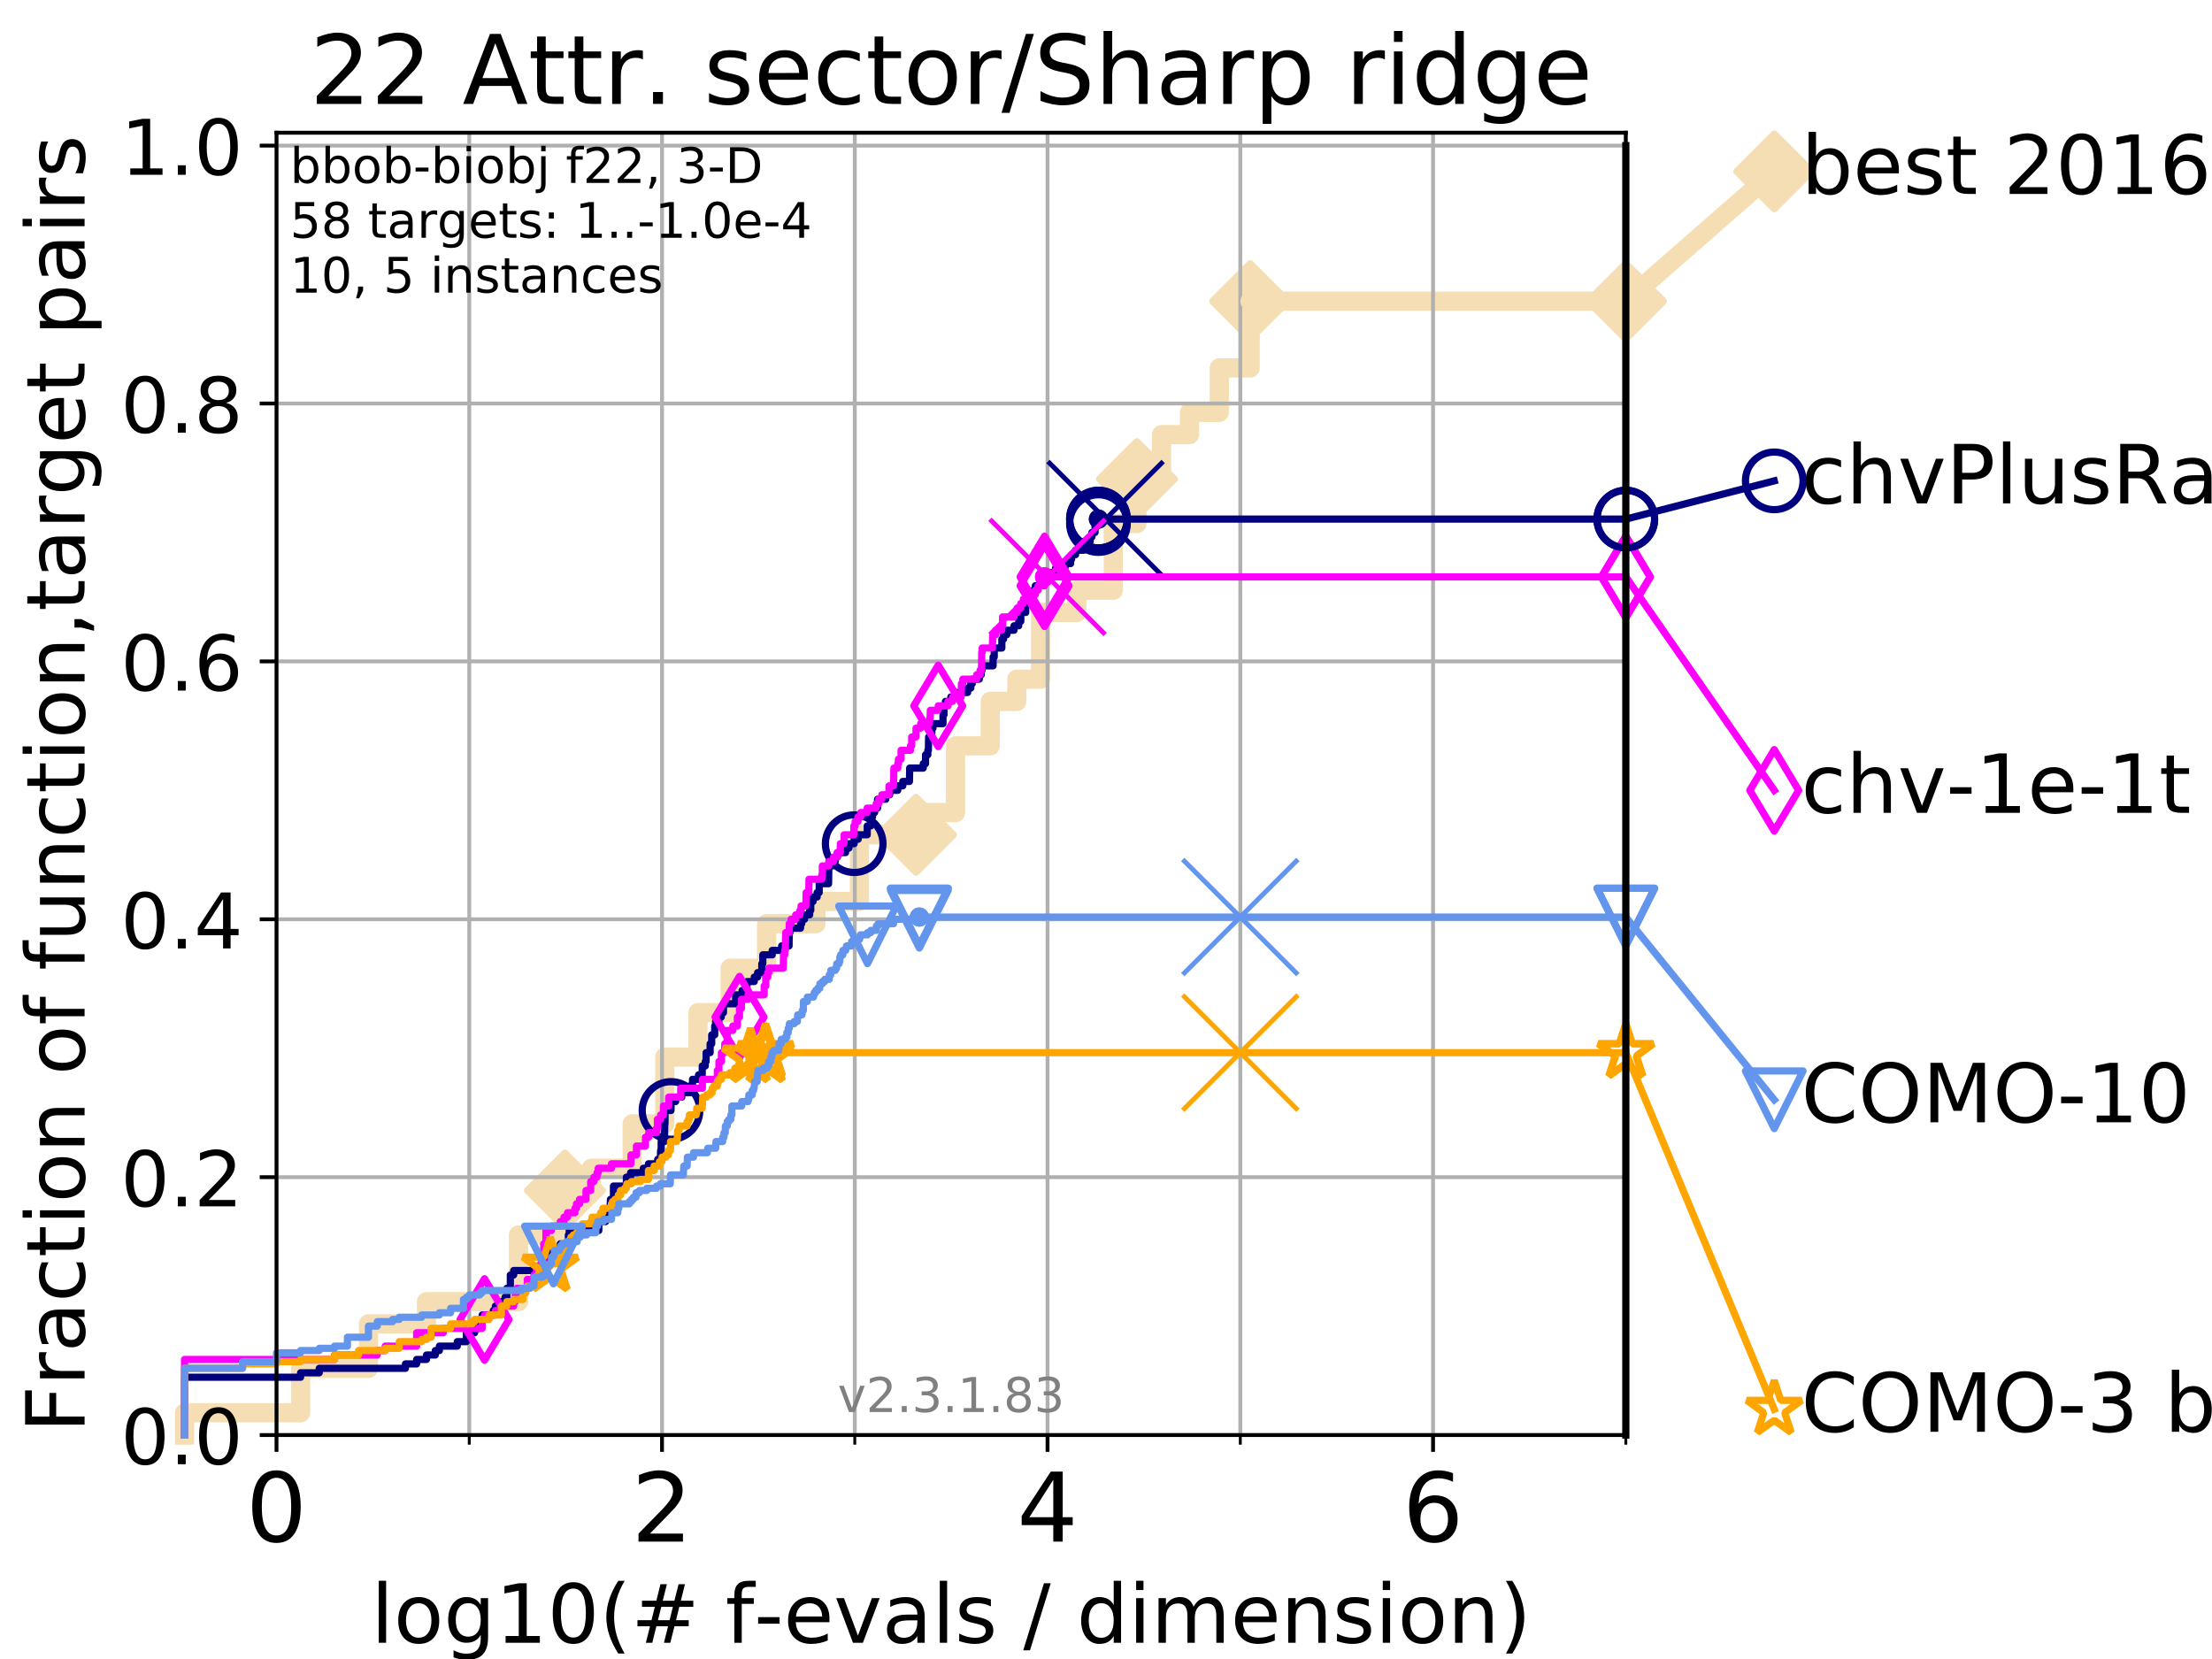 <?xml version="1.0" encoding="utf-8" standalone="no"?>
<!DOCTYPE svg PUBLIC "-//W3C//DTD SVG 1.1//EN"
  "http://www.w3.org/Graphics/SVG/1.1/DTD/svg11.dtd">
<!-- Created with matplotlib (https://matplotlib.org/) -->
<svg height="345.6pt" version="1.1" viewBox="0 0 460.8 345.6" width="460.8pt" xmlns="http://www.w3.org/2000/svg" xmlns:xlink="http://www.w3.org/1999/xlink">
 <defs>
  <style type="text/css">
*{stroke-linecap:butt;stroke-linejoin:round;}
  </style>
 </defs>
 <g id="figure_1">
  <g id="patch_1">
   <path d="M 0 345.6 
L 460.8 345.6 
L 460.8 0 
L 0 0 
z
" style="fill:#ffffff;"/>
  </g>
  <g id="axes_1">
   <g id="patch_2">
    <path d="M 57.6 298.944 
L 338.688 298.944 
L 338.688 27.648 
L 57.6 27.648 
z
" style="fill:#ffffff;"/>
   </g>
   <g id="line2d_1">
    <path d="M 38.441 298.944 
L 38.441 294.313 
L 62.617 294.313 
L 62.617 285.05 
L 76.759 285.05 
L 76.759 275.788 
L 88.847 275.788 
L 88.847 271.157 
L 108.006 271.157 
L 108.006 257.263 
L 117.673 257.263 
L 117.673 248.001 
L 123.193 248.001 
L 123.193 243.37 
L 131.691 243.37 
L 131.691 234.107 
L 138.483 234.107 
L 138.483 220.214 
L 145.403 220.214 
L 145.403 210.951 
L 152.104 210.951 
L 152.104 201.689 
L 159.692 201.689 
L 159.692 192.426 
L 169.972 192.426 
L 169.972 187.795 
L 179.039 187.795 
L 179.039 173.901 
L 190.824 173.901 
L 190.824 169.27 
L 199.052 169.27 
L 199.052 155.377 
L 206.29 155.377 
L 206.29 146.114 
L 211.824 146.114 
L 211.824 141.483 
L 216.766 141.483 
L 216.766 127.589 
L 224.316 127.589 
L 224.316 122.958 
L 231.924 122.958 
L 231.924 109.065 
L 236.838 109.065 
L 236.838 99.802 
L 241.972 99.802 
L 241.972 90.54 
L 247.791 90.54 
L 247.791 85.909 
L 254.005 85.909 
L 254.005 76.646 
L 260.434 76.646 
L 260.434 62.753 
L 338.688 62.753 
" style="fill:none;stroke:#f5deb3;stroke-linecap:square;stroke-width:4;"/>
   </g>
   <g id="line2d_2">
    <defs>
     <path d="M 0 7.778 
L 7.778 0 
L 0 -7.778 
L -7.778 0 
z
" id="m09dec6967d" style="stroke:#f5deb3;stroke-linejoin:miter;stroke-width:1.5;"/>
    </defs>
    <g>
     <use style="fill:#f5deb3;stroke:#f5deb3;stroke-linejoin:miter;stroke-width:1.5;" x="117.673" xlink:href="#m09dec6967d" y="248.001"/>
     <use style="fill:#f5deb3;stroke:#f5deb3;stroke-linejoin:miter;stroke-width:1.5;" x="190.824" xlink:href="#m09dec6967d" y="173.901"/>
     <use style="fill:#f5deb3;stroke:#f5deb3;stroke-linejoin:miter;stroke-width:1.5;" x="236.838" xlink:href="#m09dec6967d" y="99.802"/>
     <use style="fill:#f5deb3;stroke:#f5deb3;stroke-linejoin:miter;stroke-width:1.5;" x="260.434" xlink:href="#m09dec6967d" y="62.753"/>
     <use style="fill:#f5deb3;stroke:#f5deb3;stroke-linejoin:miter;stroke-width:1.5;" x="260.434" xlink:href="#m09dec6967d" y="62.753"/>
     <use style="fill:#f5deb3;stroke:#f5deb3;stroke-linejoin:miter;stroke-width:1.5;" x="338.688" xlink:href="#m09dec6967d" y="62.753"/>
    </g>
   </g>
   <g id="line2d_3">
    <path style="fill:none;stroke:#f5deb3;stroke-linecap:square;stroke-width:4;"/>
    <g/>
   </g>
   <g id="line2d_4">
    <path d="M 338.688 62.753 
L 369.608 35.706 
" style="fill:none;stroke:#f5deb3;stroke-linecap:square;stroke-width:4;"/>
    <g>
     <use style="fill:#f5deb3;stroke:#f5deb3;stroke-linejoin:miter;stroke-width:1.5;" x="338.688" xlink:href="#m09dec6967d" y="62.753"/>
     <use style="fill:#f5deb3;stroke:#f5deb3;stroke-linejoin:miter;stroke-width:1.5;" x="369.608" xlink:href="#m09dec6967d" y="35.706"/>
    </g>
   </g>
   <g id="matplotlib.axis_1">
    <g id="xtick_1">
     <g id="line2d_5">
      <path clip-path="url(#p1309dfb56b)" d="M 57.6 298.944 
L 57.6 27.648 
" style="fill:none;stroke:#b0b0b0;stroke-linecap:square;stroke-width:0.8;"/>
     </g>
     <g id="line2d_6">
      <defs>
       <path d="M 0 0 
L 0 3.5 
" id="mec70916b3e" style="stroke:#000000;stroke-width:0.8;"/>
      </defs>
      <g>
       <use style="stroke:#000000;stroke-width:0.8;" x="57.6" xlink:href="#mec70916b3e" y="298.944"/>
      </g>
     </g>
     <g id="text_1">
      <!-- 0 -->
      <defs>
       <path d="M 31.781 66.406 
Q 24.172 66.406 20.328 58.906 
Q 16.5 51.422 16.5 36.375 
Q 16.5 21.391 20.328 13.891 
Q 24.172 6.391 31.781 6.391 
Q 39.453 6.391 43.281 13.891 
Q 47.125 21.391 47.125 36.375 
Q 47.125 51.422 43.281 58.906 
Q 39.453 66.406 31.781 66.406 
z
M 31.781 74.219 
Q 44.047 74.219 50.516 64.516 
Q 56.984 54.828 56.984 36.375 
Q 56.984 17.969 50.516 8.266 
Q 44.047 -1.422 31.781 -1.422 
Q 19.531 -1.422 13.062 8.266 
Q 6.594 17.969 6.594 36.375 
Q 6.594 54.828 13.062 64.516 
Q 19.531 74.219 31.781 74.219 
z
" id="DejaVuSans-48"/>
      </defs>
      <g transform="translate(51.237 321.141)scale(0.2 -0.2)">
       <use xlink:href="#DejaVuSans-48"/>
      </g>
     </g>
    </g>
    <g id="xtick_2">
     <g id="line2d_7">
      <path clip-path="url(#p1309dfb56b)" d="M 137.911 298.944 
L 137.911 27.648 
" style="fill:none;stroke:#b0b0b0;stroke-linecap:square;stroke-width:0.8;"/>
     </g>
     <g id="line2d_8">
      <g>
       <use style="stroke:#000000;stroke-width:0.8;" x="137.911" xlink:href="#mec70916b3e" y="298.944"/>
      </g>
     </g>
     <g id="text_2">
      <!-- 2 -->
      <defs>
       <path d="M 19.188 8.297 
L 53.609 8.297 
L 53.609 0 
L 7.328 0 
L 7.328 8.297 
Q 12.938 14.109 22.625 23.891 
Q 32.328 33.688 34.812 36.531 
Q 39.547 41.844 41.422 45.531 
Q 43.312 49.219 43.312 52.781 
Q 43.312 58.594 39.234 62.25 
Q 35.156 65.922 28.609 65.922 
Q 23.969 65.922 18.812 64.312 
Q 13.672 62.703 7.812 59.422 
L 7.812 69.391 
Q 13.766 71.781 18.938 73 
Q 24.125 74.219 28.422 74.219 
Q 39.75 74.219 46.484 68.547 
Q 53.219 62.891 53.219 53.422 
Q 53.219 48.922 51.531 44.891 
Q 49.859 40.875 45.406 35.406 
Q 44.188 33.984 37.641 27.219 
Q 31.109 20.453 19.188 8.297 
z
" id="DejaVuSans-50"/>
      </defs>
      <g transform="translate(131.548 321.141)scale(0.2 -0.2)">
       <use xlink:href="#DejaVuSans-50"/>
      </g>
     </g>
    </g>
    <g id="xtick_3">
     <g id="line2d_9">
      <path clip-path="url(#p1309dfb56b)" d="M 218.222 298.944 
L 218.222 27.648 
" style="fill:none;stroke:#b0b0b0;stroke-linecap:square;stroke-width:0.8;"/>
     </g>
     <g id="line2d_10">
      <g>
       <use style="stroke:#000000;stroke-width:0.8;" x="218.222" xlink:href="#mec70916b3e" y="298.944"/>
      </g>
     </g>
     <g id="text_3">
      <!-- 4 -->
      <defs>
       <path d="M 37.797 64.312 
L 12.891 25.391 
L 37.797 25.391 
z
M 35.203 72.906 
L 47.609 72.906 
L 47.609 25.391 
L 58.016 25.391 
L 58.016 17.188 
L 47.609 17.188 
L 47.609 0 
L 37.797 0 
L 37.797 17.188 
L 4.891 17.188 
L 4.891 26.703 
z
" id="DejaVuSans-52"/>
      </defs>
      <g transform="translate(211.859 321.141)scale(0.2 -0.2)">
       <use xlink:href="#DejaVuSans-52"/>
      </g>
     </g>
    </g>
    <g id="xtick_4">
     <g id="line2d_11">
      <path clip-path="url(#p1309dfb56b)" d="M 298.533 298.944 
L 298.533 27.648 
" style="fill:none;stroke:#b0b0b0;stroke-linecap:square;stroke-width:0.8;"/>
     </g>
     <g id="line2d_12">
      <g>
       <use style="stroke:#000000;stroke-width:0.8;" x="298.533" xlink:href="#mec70916b3e" y="298.944"/>
      </g>
     </g>
     <g id="text_4">
      <!-- 6 -->
      <defs>
       <path d="M 33.016 40.375 
Q 26.375 40.375 22.484 35.828 
Q 18.609 31.297 18.609 23.391 
Q 18.609 15.531 22.484 10.953 
Q 26.375 6.391 33.016 6.391 
Q 39.656 6.391 43.531 10.953 
Q 47.406 15.531 47.406 23.391 
Q 47.406 31.297 43.531 35.828 
Q 39.656 40.375 33.016 40.375 
z
M 52.594 71.297 
L 52.594 62.312 
Q 48.875 64.062 45.094 64.984 
Q 41.312 65.922 37.594 65.922 
Q 27.828 65.922 22.672 59.328 
Q 17.531 52.734 16.797 39.406 
Q 19.672 43.656 24.016 45.922 
Q 28.375 48.188 33.594 48.188 
Q 44.578 48.188 50.953 41.516 
Q 57.328 34.859 57.328 23.391 
Q 57.328 12.156 50.688 5.359 
Q 44.047 -1.422 33.016 -1.422 
Q 20.359 -1.422 13.672 8.266 
Q 6.984 17.969 6.984 36.375 
Q 6.984 53.656 15.188 63.938 
Q 23.391 74.219 37.203 74.219 
Q 40.922 74.219 44.703 73.484 
Q 48.484 72.75 52.594 71.297 
z
" id="DejaVuSans-54"/>
      </defs>
      <g transform="translate(292.17 321.141)scale(0.2 -0.2)">
       <use xlink:href="#DejaVuSans-54"/>
      </g>
     </g>
    </g>
    <g id="xtick_5">
     <g id="line2d_13">
      <path clip-path="url(#p1309dfb56b)" d="M 97.755 298.944 
L 97.755 27.648 
" style="fill:none;stroke:#b0b0b0;stroke-linecap:square;stroke-width:0.8;"/>
     </g>
     <g id="line2d_14">
      <defs>
       <path d="M 0 0 
L 0 2 
" id="m1c9224d50c" style="stroke:#000000;stroke-width:0.6;"/>
      </defs>
      <g>
       <use style="stroke:#000000;stroke-width:0.6;" x="97.755" xlink:href="#m1c9224d50c" y="298.944"/>
      </g>
     </g>
    </g>
    <g id="xtick_6">
     <g id="line2d_15">
      <path clip-path="url(#p1309dfb56b)" d="M 178.066 298.944 
L 178.066 27.648 
" style="fill:none;stroke:#b0b0b0;stroke-linecap:square;stroke-width:0.8;"/>
     </g>
     <g id="line2d_16">
      <g>
       <use style="stroke:#000000;stroke-width:0.6;" x="178.066" xlink:href="#m1c9224d50c" y="298.944"/>
      </g>
     </g>
    </g>
    <g id="xtick_7">
     <g id="line2d_17">
      <path clip-path="url(#p1309dfb56b)" d="M 258.377 298.944 
L 258.377 27.648 
" style="fill:none;stroke:#b0b0b0;stroke-linecap:square;stroke-width:0.8;"/>
     </g>
     <g id="line2d_18">
      <g>
       <use style="stroke:#000000;stroke-width:0.6;" x="258.377" xlink:href="#m1c9224d50c" y="298.944"/>
      </g>
     </g>
    </g>
    <g id="xtick_8">
     <g id="line2d_19">
      <path clip-path="url(#p1309dfb56b)" d="M 338.688 298.944 
L 338.688 27.648 
" style="fill:none;stroke:#b0b0b0;stroke-linecap:square;stroke-width:0.8;"/>
     </g>
     <g id="line2d_20">
      <g>
       <use style="stroke:#000000;stroke-width:0.6;" x="338.688" xlink:href="#m1c9224d50c" y="298.944"/>
      </g>
     </g>
    </g>
    <g id="text_5">
     <!-- log10(# f-evals / dimension) -->
     <defs>
      <path d="M 9.422 75.984 
L 18.406 75.984 
L 18.406 0 
L 9.422 0 
z
" id="DejaVuSans-108"/>
      <path d="M 30.609 48.391 
Q 23.391 48.391 19.188 42.75 
Q 14.984 37.109 14.984 27.297 
Q 14.984 17.484 19.156 11.844 
Q 23.344 6.203 30.609 6.203 
Q 37.797 6.203 41.984 11.859 
Q 46.188 17.531 46.188 27.297 
Q 46.188 37.016 41.984 42.703 
Q 37.797 48.391 30.609 48.391 
z
M 30.609 56 
Q 42.328 56 49.016 48.375 
Q 55.719 40.766 55.719 27.297 
Q 55.719 13.875 49.016 6.219 
Q 42.328 -1.422 30.609 -1.422 
Q 18.844 -1.422 12.172 6.219 
Q 5.516 13.875 5.516 27.297 
Q 5.516 40.766 12.172 48.375 
Q 18.844 56 30.609 56 
z
" id="DejaVuSans-111"/>
      <path d="M 45.406 27.984 
Q 45.406 37.75 41.375 43.109 
Q 37.359 48.484 30.078 48.484 
Q 22.859 48.484 18.828 43.109 
Q 14.797 37.75 14.797 27.984 
Q 14.797 18.266 18.828 12.891 
Q 22.859 7.516 30.078 7.516 
Q 37.359 7.516 41.375 12.891 
Q 45.406 18.266 45.406 27.984 
z
M 54.391 6.781 
Q 54.391 -7.172 48.188 -13.984 
Q 42 -20.797 29.203 -20.797 
Q 24.469 -20.797 20.266 -20.094 
Q 16.062 -19.391 12.109 -17.922 
L 12.109 -9.188 
Q 16.062 -11.328 19.922 -12.344 
Q 23.781 -13.375 27.781 -13.375 
Q 36.625 -13.375 41.016 -8.766 
Q 45.406 -4.156 45.406 5.172 
L 45.406 9.625 
Q 42.625 4.781 38.281 2.391 
Q 33.938 0 27.875 0 
Q 17.828 0 11.672 7.656 
Q 5.516 15.328 5.516 27.984 
Q 5.516 40.672 11.672 48.328 
Q 17.828 56 27.875 56 
Q 33.938 56 38.281 53.609 
Q 42.625 51.219 45.406 46.391 
L 45.406 54.688 
L 54.391 54.688 
z
" id="DejaVuSans-103"/>
      <path d="M 12.406 8.297 
L 28.516 8.297 
L 28.516 63.922 
L 10.984 60.406 
L 10.984 69.391 
L 28.422 72.906 
L 38.281 72.906 
L 38.281 8.297 
L 54.391 8.297 
L 54.391 0 
L 12.406 0 
z
" id="DejaVuSans-49"/>
      <path d="M 31 75.875 
Q 24.469 64.656 21.281 53.656 
Q 18.109 42.672 18.109 31.391 
Q 18.109 20.125 21.312 9.062 
Q 24.516 -2 31 -13.188 
L 23.188 -13.188 
Q 15.875 -1.703 12.234 9.375 
Q 8.594 20.453 8.594 31.391 
Q 8.594 42.281 12.203 53.312 
Q 15.828 64.359 23.188 75.875 
z
" id="DejaVuSans-40"/>
      <path d="M 51.125 44 
L 36.922 44 
L 32.812 27.688 
L 47.125 27.688 
z
M 43.797 71.781 
L 38.719 51.516 
L 52.984 51.516 
L 58.109 71.781 
L 65.922 71.781 
L 60.891 51.516 
L 76.125 51.516 
L 76.125 44 
L 58.984 44 
L 54.984 27.688 
L 70.516 27.688 
L 70.516 20.219 
L 53.078 20.219 
L 48 0 
L 40.188 0 
L 45.219 20.219 
L 30.906 20.219 
L 25.875 0 
L 18.016 0 
L 23.094 20.219 
L 7.719 20.219 
L 7.719 27.688 
L 24.906 27.688 
L 29 44 
L 13.281 44 
L 13.281 51.516 
L 30.906 51.516 
L 35.891 71.781 
z
" id="DejaVuSans-35"/>
      <path id="DejaVuSans-32"/>
      <path d="M 37.109 75.984 
L 37.109 68.5 
L 28.516 68.5 
Q 23.688 68.5 21.797 66.547 
Q 19.922 64.594 19.922 59.516 
L 19.922 54.688 
L 34.719 54.688 
L 34.719 47.703 
L 19.922 47.703 
L 19.922 0 
L 10.891 0 
L 10.891 47.703 
L 2.297 47.703 
L 2.297 54.688 
L 10.891 54.688 
L 10.891 58.5 
Q 10.891 67.625 15.141 71.797 
Q 19.391 75.984 28.609 75.984 
z
" id="DejaVuSans-102"/>
      <path d="M 4.891 31.391 
L 31.203 31.391 
L 31.203 23.391 
L 4.891 23.391 
z
" id="DejaVuSans-45"/>
      <path d="M 56.203 29.594 
L 56.203 25.203 
L 14.891 25.203 
Q 15.484 15.922 20.484 11.062 
Q 25.484 6.203 34.422 6.203 
Q 39.594 6.203 44.453 7.469 
Q 49.312 8.734 54.109 11.281 
L 54.109 2.781 
Q 49.266 0.734 44.188 -0.344 
Q 39.109 -1.422 33.891 -1.422 
Q 20.797 -1.422 13.156 6.188 
Q 5.516 13.812 5.516 26.812 
Q 5.516 40.234 12.766 48.109 
Q 20.016 56 32.328 56 
Q 43.359 56 49.781 48.891 
Q 56.203 41.797 56.203 29.594 
z
M 47.219 32.234 
Q 47.125 39.594 43.094 43.984 
Q 39.062 48.391 32.422 48.391 
Q 24.906 48.391 20.391 44.141 
Q 15.875 39.891 15.188 32.172 
z
" id="DejaVuSans-101"/>
      <path d="M 2.984 54.688 
L 12.5 54.688 
L 29.594 8.797 
L 46.688 54.688 
L 56.203 54.688 
L 35.688 0 
L 23.484 0 
z
" id="DejaVuSans-118"/>
      <path d="M 34.281 27.484 
Q 23.391 27.484 19.188 25 
Q 14.984 22.516 14.984 16.5 
Q 14.984 11.719 18.141 8.906 
Q 21.297 6.109 26.703 6.109 
Q 34.188 6.109 38.703 11.406 
Q 43.219 16.703 43.219 25.484 
L 43.219 27.484 
z
M 52.203 31.203 
L 52.203 0 
L 43.219 0 
L 43.219 8.297 
Q 40.141 3.328 35.547 0.953 
Q 30.953 -1.422 24.312 -1.422 
Q 15.922 -1.422 10.953 3.297 
Q 6 8.016 6 15.922 
Q 6 25.141 12.172 29.828 
Q 18.359 34.516 30.609 34.516 
L 43.219 34.516 
L 43.219 35.406 
Q 43.219 41.609 39.141 45 
Q 35.062 48.391 27.688 48.391 
Q 23 48.391 18.547 47.266 
Q 14.109 46.141 10.016 43.891 
L 10.016 52.203 
Q 14.938 54.109 19.578 55.047 
Q 24.219 56 28.609 56 
Q 40.484 56 46.344 49.844 
Q 52.203 43.703 52.203 31.203 
z
" id="DejaVuSans-97"/>
      <path d="M 44.281 53.078 
L 44.281 44.578 
Q 40.484 46.531 36.375 47.5 
Q 32.281 48.484 27.875 48.484 
Q 21.188 48.484 17.844 46.438 
Q 14.5 44.391 14.5 40.281 
Q 14.5 37.156 16.891 35.375 
Q 19.281 33.594 26.516 31.984 
L 29.594 31.297 
Q 39.156 29.25 43.188 25.516 
Q 47.219 21.781 47.219 15.094 
Q 47.219 7.469 41.188 3.016 
Q 35.156 -1.422 24.609 -1.422 
Q 20.219 -1.422 15.453 -0.562 
Q 10.688 0.297 5.422 2 
L 5.422 11.281 
Q 10.406 8.688 15.234 7.391 
Q 20.062 6.109 24.812 6.109 
Q 31.156 6.109 34.562 8.281 
Q 37.984 10.453 37.984 14.406 
Q 37.984 18.062 35.516 20.016 
Q 33.062 21.969 24.703 23.781 
L 21.578 24.516 
Q 13.234 26.266 9.516 29.906 
Q 5.812 33.547 5.812 39.891 
Q 5.812 47.609 11.281 51.797 
Q 16.75 56 26.812 56 
Q 31.781 56 36.172 55.266 
Q 40.578 54.547 44.281 53.078 
z
" id="DejaVuSans-115"/>
      <path d="M 25.391 72.906 
L 33.688 72.906 
L 8.297 -9.281 
L 0 -9.281 
z
" id="DejaVuSans-47"/>
      <path d="M 45.406 46.391 
L 45.406 75.984 
L 54.391 75.984 
L 54.391 0 
L 45.406 0 
L 45.406 8.203 
Q 42.578 3.328 38.25 0.953 
Q 33.938 -1.422 27.875 -1.422 
Q 17.969 -1.422 11.734 6.484 
Q 5.516 14.406 5.516 27.297 
Q 5.516 40.188 11.734 48.094 
Q 17.969 56 27.875 56 
Q 33.938 56 38.25 53.625 
Q 42.578 51.266 45.406 46.391 
z
M 14.797 27.297 
Q 14.797 17.391 18.875 11.75 
Q 22.953 6.109 30.078 6.109 
Q 37.203 6.109 41.297 11.75 
Q 45.406 17.391 45.406 27.297 
Q 45.406 37.203 41.297 42.844 
Q 37.203 48.484 30.078 48.484 
Q 22.953 48.484 18.875 42.844 
Q 14.797 37.203 14.797 27.297 
z
" id="DejaVuSans-100"/>
      <path d="M 9.422 54.688 
L 18.406 54.688 
L 18.406 0 
L 9.422 0 
z
M 9.422 75.984 
L 18.406 75.984 
L 18.406 64.594 
L 9.422 64.594 
z
" id="DejaVuSans-105"/>
      <path d="M 52 44.188 
Q 55.375 50.25 60.062 53.125 
Q 64.75 56 71.094 56 
Q 79.641 56 84.281 50.016 
Q 88.922 44.047 88.922 33.016 
L 88.922 0 
L 79.891 0 
L 79.891 32.719 
Q 79.891 40.578 77.094 44.375 
Q 74.312 48.188 68.609 48.188 
Q 61.625 48.188 57.562 43.547 
Q 53.516 38.922 53.516 30.906 
L 53.516 0 
L 44.484 0 
L 44.484 32.719 
Q 44.484 40.625 41.703 44.406 
Q 38.922 48.188 33.109 48.188 
Q 26.219 48.188 22.156 43.531 
Q 18.109 38.875 18.109 30.906 
L 18.109 0 
L 9.078 0 
L 9.078 54.688 
L 18.109 54.688 
L 18.109 46.188 
Q 21.188 51.219 25.484 53.609 
Q 29.781 56 35.688 56 
Q 41.656 56 45.828 52.969 
Q 50 49.953 52 44.188 
z
" id="DejaVuSans-109"/>
      <path d="M 54.891 33.016 
L 54.891 0 
L 45.906 0 
L 45.906 32.719 
Q 45.906 40.484 42.875 44.328 
Q 39.844 48.188 33.797 48.188 
Q 26.516 48.188 22.312 43.547 
Q 18.109 38.922 18.109 30.906 
L 18.109 0 
L 9.078 0 
L 9.078 54.688 
L 18.109 54.688 
L 18.109 46.188 
Q 21.344 51.125 25.703 53.562 
Q 30.078 56 35.797 56 
Q 45.219 56 50.047 50.172 
Q 54.891 44.344 54.891 33.016 
z
" id="DejaVuSans-110"/>
      <path d="M 8.016 75.875 
L 15.828 75.875 
Q 23.141 64.359 26.781 53.312 
Q 30.422 42.281 30.422 31.391 
Q 30.422 20.453 26.781 9.375 
Q 23.141 -1.703 15.828 -13.188 
L 8.016 -13.188 
Q 14.5 -2 17.703 9.062 
Q 20.906 20.125 20.906 31.391 
Q 20.906 42.672 17.703 53.656 
Q 14.5 64.656 8.016 75.875 
z
" id="DejaVuSans-41"/>
     </defs>
     <g transform="translate(77.303 342.218)scale(0.17 -0.17)">
      <use xlink:href="#DejaVuSans-108"/>
      <use x="27.783" xlink:href="#DejaVuSans-111"/>
      <use x="88.965" xlink:href="#DejaVuSans-103"/>
      <use x="152.441" xlink:href="#DejaVuSans-49"/>
      <use x="216.064" xlink:href="#DejaVuSans-48"/>
      <use x="279.688" xlink:href="#DejaVuSans-40"/>
      <use x="318.701" xlink:href="#DejaVuSans-35"/>
      <use x="402.49" xlink:href="#DejaVuSans-32"/>
      <use x="434.277" xlink:href="#DejaVuSans-102"/>
      <use x="469.404" xlink:href="#DejaVuSans-45"/>
      <use x="505.488" xlink:href="#DejaVuSans-101"/>
      <use x="567.012" xlink:href="#DejaVuSans-118"/>
      <use x="626.191" xlink:href="#DejaVuSans-97"/>
      <use x="687.471" xlink:href="#DejaVuSans-108"/>
      <use x="715.254" xlink:href="#DejaVuSans-115"/>
      <use x="767.354" xlink:href="#DejaVuSans-32"/>
      <use x="799.141" xlink:href="#DejaVuSans-47"/>
      <use x="832.832" xlink:href="#DejaVuSans-32"/>
      <use x="864.619" xlink:href="#DejaVuSans-100"/>
      <use x="928.096" xlink:href="#DejaVuSans-105"/>
      <use x="955.879" xlink:href="#DejaVuSans-109"/>
      <use x="1053.291" xlink:href="#DejaVuSans-101"/>
      <use x="1114.814" xlink:href="#DejaVuSans-110"/>
      <use x="1178.193" xlink:href="#DejaVuSans-115"/>
      <use x="1230.293" xlink:href="#DejaVuSans-105"/>
      <use x="1258.076" xlink:href="#DejaVuSans-111"/>
      <use x="1319.258" xlink:href="#DejaVuSans-110"/>
      <use x="1382.637" xlink:href="#DejaVuSans-41"/>
     </g>
    </g>
   </g>
   <g id="matplotlib.axis_2">
    <g id="ytick_1">
     <g id="line2d_21">
      <path clip-path="url(#p1309dfb56b)" d="M 57.6 298.944 
L 338.688 298.944 
" style="fill:none;stroke:#b0b0b0;stroke-linecap:square;stroke-width:0.8;"/>
     </g>
     <g id="line2d_22">
      <defs>
       <path d="M 0 0 
L -3.5 0 
" id="mc00793df33" style="stroke:#000000;stroke-width:0.8;"/>
      </defs>
      <g>
       <use style="stroke:#000000;stroke-width:0.8;" x="57.6" xlink:href="#mc00793df33" y="298.944"/>
      </g>
     </g>
     <g id="text_6">
      <!-- 0.0 -->
      <defs>
       <path d="M 10.688 12.406 
L 21 12.406 
L 21 0 
L 10.688 0 
z
" id="DejaVuSans-46"/>
      </defs>
      <g transform="translate(25.155 305.023)scale(0.16 -0.16)">
       <use xlink:href="#DejaVuSans-48"/>
       <use x="63.623" xlink:href="#DejaVuSans-46"/>
       <use x="95.41" xlink:href="#DejaVuSans-48"/>
      </g>
     </g>
    </g>
    <g id="ytick_2">
     <g id="line2d_23">
      <path clip-path="url(#p1309dfb56b)" d="M 57.6 245.222 
L 338.688 245.222 
" style="fill:none;stroke:#b0b0b0;stroke-linecap:square;stroke-width:0.8;"/>
     </g>
     <g id="line2d_24">
      <g>
       <use style="stroke:#000000;stroke-width:0.8;" x="57.6" xlink:href="#mc00793df33" y="245.222"/>
      </g>
     </g>
     <g id="text_7">
      <!-- 0.2 -->
      <g transform="translate(25.155 251.301)scale(0.16 -0.16)">
       <use xlink:href="#DejaVuSans-48"/>
       <use x="63.623" xlink:href="#DejaVuSans-46"/>
       <use x="95.41" xlink:href="#DejaVuSans-50"/>
      </g>
     </g>
    </g>
    <g id="ytick_3">
     <g id="line2d_25">
      <path clip-path="url(#p1309dfb56b)" d="M 57.6 191.5 
L 338.688 191.5 
" style="fill:none;stroke:#b0b0b0;stroke-linecap:square;stroke-width:0.8;"/>
     </g>
     <g id="line2d_26">
      <g>
       <use style="stroke:#000000;stroke-width:0.8;" x="57.6" xlink:href="#mc00793df33" y="191.5"/>
      </g>
     </g>
     <g id="text_8">
      <!-- 0.4 -->
      <g transform="translate(25.155 197.579)scale(0.16 -0.16)">
       <use xlink:href="#DejaVuSans-48"/>
       <use x="63.623" xlink:href="#DejaVuSans-46"/>
       <use x="95.41" xlink:href="#DejaVuSans-52"/>
      </g>
     </g>
    </g>
    <g id="ytick_4">
     <g id="line2d_27">
      <path clip-path="url(#p1309dfb56b)" d="M 57.6 137.778 
L 338.688 137.778 
" style="fill:none;stroke:#b0b0b0;stroke-linecap:square;stroke-width:0.8;"/>
     </g>
     <g id="line2d_28">
      <g>
       <use style="stroke:#000000;stroke-width:0.8;" x="57.6" xlink:href="#mc00793df33" y="137.778"/>
      </g>
     </g>
     <g id="text_9">
      <!-- 0.6 -->
      <g transform="translate(25.155 143.857)scale(0.16 -0.16)">
       <use xlink:href="#DejaVuSans-48"/>
       <use x="63.623" xlink:href="#DejaVuSans-46"/>
       <use x="95.41" xlink:href="#DejaVuSans-54"/>
      </g>
     </g>
    </g>
    <g id="ytick_5">
     <g id="line2d_29">
      <path clip-path="url(#p1309dfb56b)" d="M 57.6 84.056 
L 338.688 84.056 
" style="fill:none;stroke:#b0b0b0;stroke-linecap:square;stroke-width:0.8;"/>
     </g>
     <g id="line2d_30">
      <g>
       <use style="stroke:#000000;stroke-width:0.8;" x="57.6" xlink:href="#mc00793df33" y="84.056"/>
      </g>
     </g>
     <g id="text_10">
      <!-- 0.8 -->
      <defs>
       <path d="M 31.781 34.625 
Q 24.75 34.625 20.719 30.859 
Q 16.703 27.094 16.703 20.516 
Q 16.703 13.922 20.719 10.156 
Q 24.75 6.391 31.781 6.391 
Q 38.812 6.391 42.859 10.172 
Q 46.922 13.969 46.922 20.516 
Q 46.922 27.094 42.891 30.859 
Q 38.875 34.625 31.781 34.625 
z
M 21.922 38.812 
Q 15.578 40.375 12.031 44.719 
Q 8.5 49.078 8.5 55.328 
Q 8.5 64.062 14.719 69.141 
Q 20.953 74.219 31.781 74.219 
Q 42.672 74.219 48.875 69.141 
Q 55.078 64.062 55.078 55.328 
Q 55.078 49.078 51.531 44.719 
Q 48 40.375 41.703 38.812 
Q 48.828 37.156 52.797 32.312 
Q 56.781 27.484 56.781 20.516 
Q 56.781 9.906 50.312 4.234 
Q 43.844 -1.422 31.781 -1.422 
Q 19.734 -1.422 13.25 4.234 
Q 6.781 9.906 6.781 20.516 
Q 6.781 27.484 10.781 32.312 
Q 14.797 37.156 21.922 38.812 
z
M 18.312 54.391 
Q 18.312 48.734 21.844 45.562 
Q 25.391 42.391 31.781 42.391 
Q 38.141 42.391 41.719 45.562 
Q 45.312 48.734 45.312 54.391 
Q 45.312 60.062 41.719 63.234 
Q 38.141 66.406 31.781 66.406 
Q 25.391 66.406 21.844 63.234 
Q 18.312 60.062 18.312 54.391 
z
" id="DejaVuSans-56"/>
      </defs>
      <g transform="translate(25.155 90.135)scale(0.16 -0.16)">
       <use xlink:href="#DejaVuSans-48"/>
       <use x="63.623" xlink:href="#DejaVuSans-46"/>
       <use x="95.41" xlink:href="#DejaVuSans-56"/>
      </g>
     </g>
    </g>
    <g id="ytick_6">
     <g id="line2d_31">
      <path clip-path="url(#p1309dfb56b)" d="M 57.6 30.334 
L 338.688 30.334 
" style="fill:none;stroke:#b0b0b0;stroke-linecap:square;stroke-width:0.8;"/>
     </g>
     <g id="line2d_32">
      <g>
       <use style="stroke:#000000;stroke-width:0.8;" x="57.6" xlink:href="#mc00793df33" y="30.334"/>
      </g>
     </g>
     <g id="text_11">
      <!-- 1.0 -->
      <g transform="translate(25.155 36.413)scale(0.16 -0.16)">
       <use xlink:href="#DejaVuSans-49"/>
       <use x="63.623" xlink:href="#DejaVuSans-46"/>
       <use x="95.41" xlink:href="#DejaVuSans-48"/>
      </g>
     </g>
    </g>
    <g id="text_12">
     <!-- Fraction of function,target pairs -->
     <defs>
      <path d="M 9.812 72.906 
L 51.703 72.906 
L 51.703 64.594 
L 19.672 64.594 
L 19.672 43.109 
L 48.578 43.109 
L 48.578 34.812 
L 19.672 34.812 
L 19.672 0 
L 9.812 0 
z
" id="DejaVuSans-70"/>
      <path d="M 41.109 46.297 
Q 39.594 47.172 37.812 47.578 
Q 36.031 48 33.891 48 
Q 26.266 48 22.188 43.047 
Q 18.109 38.094 18.109 28.812 
L 18.109 0 
L 9.078 0 
L 9.078 54.688 
L 18.109 54.688 
L 18.109 46.188 
Q 20.953 51.172 25.484 53.578 
Q 30.031 56 36.531 56 
Q 37.453 56 38.578 55.875 
Q 39.703 55.766 41.062 55.516 
z
" id="DejaVuSans-114"/>
      <path d="M 48.781 52.594 
L 48.781 44.188 
Q 44.969 46.297 41.141 47.344 
Q 37.312 48.391 33.406 48.391 
Q 24.656 48.391 19.812 42.844 
Q 14.984 37.312 14.984 27.297 
Q 14.984 17.281 19.812 11.734 
Q 24.656 6.203 33.406 6.203 
Q 37.312 6.203 41.141 7.25 
Q 44.969 8.297 48.781 10.406 
L 48.781 2.094 
Q 45.016 0.344 40.984 -0.531 
Q 36.969 -1.422 32.422 -1.422 
Q 20.062 -1.422 12.781 6.344 
Q 5.516 14.109 5.516 27.297 
Q 5.516 40.672 12.859 48.328 
Q 20.219 56 33.016 56 
Q 37.156 56 41.109 55.141 
Q 45.062 54.297 48.781 52.594 
z
" id="DejaVuSans-99"/>
      <path d="M 18.312 70.219 
L 18.312 54.688 
L 36.812 54.688 
L 36.812 47.703 
L 18.312 47.703 
L 18.312 18.016 
Q 18.312 11.328 20.141 9.422 
Q 21.969 7.516 27.594 7.516 
L 36.812 7.516 
L 36.812 0 
L 27.594 0 
Q 17.188 0 13.234 3.875 
Q 9.281 7.766 9.281 18.016 
L 9.281 47.703 
L 2.688 47.703 
L 2.688 54.688 
L 9.281 54.688 
L 9.281 70.219 
z
" id="DejaVuSans-116"/>
      <path d="M 8.5 21.578 
L 8.5 54.688 
L 17.484 54.688 
L 17.484 21.922 
Q 17.484 14.156 20.5 10.266 
Q 23.531 6.391 29.594 6.391 
Q 36.859 6.391 41.078 11.031 
Q 45.312 15.672 45.312 23.688 
L 45.312 54.688 
L 54.297 54.688 
L 54.297 0 
L 45.312 0 
L 45.312 8.406 
Q 42.047 3.422 37.719 1 
Q 33.406 -1.422 27.688 -1.422 
Q 18.266 -1.422 13.375 4.438 
Q 8.5 10.297 8.5 21.578 
z
M 31.109 56 
z
" id="DejaVuSans-117"/>
      <path d="M 11.719 12.406 
L 22.016 12.406 
L 22.016 4 
L 14.016 -11.625 
L 7.719 -11.625 
L 11.719 4 
z
" id="DejaVuSans-44"/>
      <path d="M 18.109 8.203 
L 18.109 -20.797 
L 9.078 -20.797 
L 9.078 54.688 
L 18.109 54.688 
L 18.109 46.391 
Q 20.953 51.266 25.266 53.625 
Q 29.594 56 35.594 56 
Q 45.562 56 51.781 48.094 
Q 58.016 40.188 58.016 27.297 
Q 58.016 14.406 51.781 6.484 
Q 45.562 -1.422 35.594 -1.422 
Q 29.594 -1.422 25.266 0.953 
Q 20.953 3.328 18.109 8.203 
z
M 48.688 27.297 
Q 48.688 37.203 44.609 42.844 
Q 40.531 48.484 33.406 48.484 
Q 26.266 48.484 22.188 42.844 
Q 18.109 37.203 18.109 27.297 
Q 18.109 17.391 22.188 11.75 
Q 26.266 6.109 33.406 6.109 
Q 40.531 6.109 44.609 11.75 
Q 48.688 17.391 48.688 27.297 
z
" id="DejaVuSans-112"/>
     </defs>
     <g transform="translate(17.62 298.435)rotate(-90)scale(0.17 -0.17)">
      <use xlink:href="#DejaVuSans-70"/>
      <use x="57.41" xlink:href="#DejaVuSans-114"/>
      <use x="98.523" xlink:href="#DejaVuSans-97"/>
      <use x="159.803" xlink:href="#DejaVuSans-99"/>
      <use x="214.783" xlink:href="#DejaVuSans-116"/>
      <use x="253.992" xlink:href="#DejaVuSans-105"/>
      <use x="281.775" xlink:href="#DejaVuSans-111"/>
      <use x="342.957" xlink:href="#DejaVuSans-110"/>
      <use x="406.336" xlink:href="#DejaVuSans-32"/>
      <use x="438.123" xlink:href="#DejaVuSans-111"/>
      <use x="499.305" xlink:href="#DejaVuSans-102"/>
      <use x="534.51" xlink:href="#DejaVuSans-32"/>
      <use x="566.297" xlink:href="#DejaVuSans-102"/>
      <use x="601.502" xlink:href="#DejaVuSans-117"/>
      <use x="664.881" xlink:href="#DejaVuSans-110"/>
      <use x="728.26" xlink:href="#DejaVuSans-99"/>
      <use x="783.24" xlink:href="#DejaVuSans-116"/>
      <use x="822.449" xlink:href="#DejaVuSans-105"/>
      <use x="850.232" xlink:href="#DejaVuSans-111"/>
      <use x="911.414" xlink:href="#DejaVuSans-110"/>
      <use x="974.793" xlink:href="#DejaVuSans-44"/>
      <use x="1006.58" xlink:href="#DejaVuSans-116"/>
      <use x="1045.789" xlink:href="#DejaVuSans-97"/>
      <use x="1107.068" xlink:href="#DejaVuSans-114"/>
      <use x="1148.166" xlink:href="#DejaVuSans-103"/>
      <use x="1211.643" xlink:href="#DejaVuSans-101"/>
      <use x="1273.166" xlink:href="#DejaVuSans-116"/>
      <use x="1312.375" xlink:href="#DejaVuSans-32"/>
      <use x="1344.162" xlink:href="#DejaVuSans-112"/>
      <use x="1407.639" xlink:href="#DejaVuSans-97"/>
      <use x="1468.918" xlink:href="#DejaVuSans-105"/>
      <use x="1496.701" xlink:href="#DejaVuSans-114"/>
      <use x="1537.814" xlink:href="#DejaVuSans-115"/>
     </g>
    </g>
   </g>
   <g id="line2d_33">
    <defs>
     <path d="M 0 1.5 
C 0.398 1.5 0.779 1.342 1.061 1.061 
C 1.342 0.779 1.5 0.398 1.5 0 
C 1.5 -0.398 1.342 -0.779 1.061 -1.061 
C 0.779 -1.342 0.398 -1.5 0 -1.5 
C -0.398 -1.5 -0.779 -1.342 -1.061 -1.061 
C -1.342 -0.779 -1.5 -0.398 -1.5 0 
C -1.5 0.398 -1.342 0.779 -1.061 1.061 
C -0.779 1.342 -0.398 1.5 0 1.5 
z
" id="m2d428b00d8" style="stroke:#f5deb3;"/>
    </defs>
    <g>
     <use style="fill:#f5deb3;stroke:#f5deb3;" x="260.434" xlink:href="#m2d428b00d8" y="62.753"/>
     <use style="fill:#f5deb3;stroke:#f5deb3;" x="260.434" xlink:href="#m2d428b00d8" y="62.753"/>
    </g>
   </g>
   <g id="line2d_34">
    <defs>
     <path d="M 0 1.5 
C 0.398 1.5 0.779 1.342 1.061 1.061 
C 1.342 0.779 1.5 0.398 1.5 0 
C 1.5 -0.398 1.342 -0.779 1.061 -1.061 
C 0.779 -1.342 0.398 -1.5 0 -1.5 
C -0.398 -1.5 -0.779 -1.342 -1.061 -1.061 
C -1.342 -0.779 -1.5 -0.398 -1.5 0 
C -1.5 0.398 -1.342 0.779 -1.061 1.061 
C -0.779 1.342 -0.398 1.5 0 1.5 
z
" id="mbdc664aa1d" style="stroke:#000080;"/>
    </defs>
    <g>
     <use style="fill:#000080;stroke:#000080;" x="228.825" xlink:href="#mbdc664aa1d" y="108.138"/>
     <use style="fill:#000080;stroke:#000080;" x="228.825" xlink:href="#mbdc664aa1d" y="108.138"/>
    </g>
   </g>
   <g id="line2d_35">
    <path d="M 38.441 298.944 
L 38.441 286.903 
L 62.617 286.903 
L 62.617 285.977 
L 66.508 285.977 
L 66.508 285.05 
L 84.464 285.05 
L 84.464 284.124 
L 86.793 284.124 
L 86.793 283.198 
L 88.847 283.198 
L 88.847 282.272 
L 90.684 282.272 
L 90.684 281.345 
L 91.535 281.345 
L 91.535 280.419 
L 95.26 280.419 
L 95.26 279.493 
L 97.164 279.493 
L 97.164 277.64 
L 98.881 277.64 
L 98.881 276.714 
L 99.938 276.714 
L 99.938 275.788 
L 100.444 275.788 
L 100.444 273.935 
L 102.772 273.935 
L 102.772 273.009 
L 103.203 273.009 
L 103.203 272.083 
L 104.034 272.083 
L 104.034 271.157 
L 105.21 271.157 
L 105.21 270.231 
L 105.585 270.231 
L 105.585 268.378 
L 106.312 268.378 
L 106.312 265.599 
L 107.009 265.599 
L 107.009 264.673 
L 112.779 264.673 
L 112.779 262.821 
L 113.501 262.821 
L 113.501 261.894 
L 114.194 261.894 
L 114.194 260.042 
L 116.72 260.042 
L 116.72 259.116 
L 118.4 259.116 
L 118.4 257.263 
L 118.577 257.263 
L 118.577 256.337 
L 124.744 256.337 
L 124.744 254.484 
L 126.168 254.484 
L 126.168 252.632 
L 127.057 252.632 
L 127.165 249.853 
L 127.799 249.853 
L 127.799 247.075 
L 130.488 247.075 
L 130.488 245.222 
L 131.355 245.222 
L 131.355 244.296 
L 134.019 244.296 
L 134.019 243.37 
L 135.077 243.37 
L 135.077 242.443 
L 137.016 242.443 
L 137.016 241.517 
L 137.559 241.517 
L 137.618 239.665 
L 137.736 239.665 
L 137.736 237.812 
L 138.426 237.812 
L 138.483 234.107 
L 138.539 234.107 
L 138.539 231.328 
L 139.783 231.328 
L 139.783 229.476 
L 140.748 229.476 
L 140.748 228.55 
L 142.033 228.55 
L 142.033 227.623 
L 144.148 227.623 
L 144.148 225.771 
L 144.27 225.771 
L 144.27 224.845 
L 145.516 224.845 
L 145.516 223.918 
L 146.288 223.918 
L 146.288 222.066 
L 146.924 222.066 
L 146.924 221.14 
L 147.096 221.14 
L 147.096 219.287 
L 147.934 219.287 
L 147.934 217.435 
L 148.258 217.435 
L 148.258 215.582 
L 148.889 215.582 
L 148.889 213.73 
L 149.074 213.73 
L 149.074 212.804 
L 149.735 212.804 
L 149.735 211.877 
L 150.258 211.877 
L 150.258 210.951 
L 150.711 210.951 
L 150.711 209.099 
L 153.251 209.099 
L 153.251 207.246 
L 154.597 207.246 
L 154.597 206.32 
L 155.595 206.32 
L 155.595 204.467 
L 157.128 204.467 
L 157.128 203.541 
L 157.828 203.541 
L 157.828 202.615 
L 158.697 202.615 
L 158.697 200.762 
L 158.907 200.762 
L 158.907 198.91 
L 160.868 198.91 
L 160.868 197.984 
L 162.827 197.984 
L 162.827 197.057 
L 164.372 197.057 
L 164.423 194.279 
L 164.549 194.279 
L 164.549 193.353 
L 166.763 193.353 
L 166.763 192.426 
L 167.016 192.426 
L 167.016 191.5 
L 167.609 191.5 
L 167.609 190.574 
L 168.667 190.574 
L 168.667 189.648 
L 168.894 189.648 
L 168.894 187.795 
L 169.379 187.795 
L 169.379 186.869 
L 170.22 186.869 
L 170.22 185.943 
L 170.652 185.943 
L 170.652 184.09 
L 172.61 184.09 
L 172.657 180.385 
L 173.41 180.385 
L 173.41 179.459 
L 174 179.459 
L 174 178.533 
L 174.463 178.533 
L 174.463 177.606 
L 176.151 177.606 
L 176.151 176.68 
L 176.851 176.68 
L 176.851 175.754 
L 177.944 175.754 
L 177.944 174.828 
L 178.773 174.828 
L 178.773 173.901 
L 180.66 173.901 
L 180.66 172.049 
L 181.4 172.049 
L 181.4 171.123 
L 181.544 171.123 
L 181.544 170.196 
L 181.757 170.196 
L 181.757 169.27 
L 182.193 169.27 
L 182.193 168.344 
L 182.811 168.344 
L 182.811 166.492 
L 184.53 166.492 
L 184.53 165.565 
L 185.334 165.565 
L 185.334 164.639 
L 187.017 164.639 
L 187.017 163.713 
L 188.063 163.713 
L 188.063 162.787 
L 189.458 162.787 
L 189.503 160.008 
L 192.332 160.008 
L 192.332 159.082 
L 192.808 159.082 
L 192.808 157.229 
L 193.285 157.229 
L 193.285 156.303 
L 193.397 156.303 
L 193.45 153.524 
L 193.952 153.524 
L 193.952 152.598 
L 194.125 152.598 
L 194.125 151.672 
L 194.359 151.672 
L 194.359 150.745 
L 196.441 150.745 
L 196.441 148.893 
L 196.648 148.893 
L 196.648 147.04 
L 196.954 147.04 
L 196.954 146.114 
L 198.08 146.114 
L 198.08 145.188 
L 199.047 145.188 
L 199.047 144.262 
L 201.576 144.262 
L 201.576 143.336 
L 202.242 143.336 
L 202.242 142.409 
L 202.541 142.409 
L 202.541 141.483 
L 204.005 141.483 
L 204.005 140.557 
L 204.416 140.557 
L 204.416 139.631 
L 204.591 139.631 
L 204.591 138.704 
L 206.88 138.704 
L 206.88 136.852 
L 207.12 136.852 
L 207.12 134.999 
L 208.702 134.999 
L 208.702 133.147 
L 209.061 133.147 
L 209.061 132.221 
L 209.744 132.221 
L 209.744 131.294 
L 211.232 131.294 
L 211.232 130.368 
L 212.217 130.368 
L 212.217 129.442 
L 212.652 129.442 
L 212.652 127.589 
L 213.679 127.589 
L 213.679 125.737 
L 214.987 125.737 
L 214.987 124.811 
L 215.232 124.811 
L 215.232 122.958 
L 215.68 122.958 
L 215.68 122.032 
L 216.682 122.032 
L 216.682 121.106 
L 217.617 121.106 
L 217.617 120.179 
L 219 120.179 
L 219 119.253 
L 219.89 119.253 
L 219.89 118.327 
L 221.868 118.327 
L 221.868 117.401 
L 223.03 117.401 
L 223.03 116.475 
L 223.237 116.475 
L 223.237 115.548 
L 224.059 115.548 
L 224.059 114.622 
L 225.772 114.622 
L 225.772 112.77 
L 227.114 112.77 
L 227.114 111.843 
L 227.473 111.843 
L 227.473 110.917 
L 228.127 110.917 
L 228.127 109.065 
L 228.825 109.065 
L 228.825 108.138 
L 338.688 108.138 
L 338.688 108.138 
" style="fill:none;stroke:#000080;stroke-linecap:square;stroke-width:1.5;"/>
   </g>
   <g id="line2d_36">
    <defs>
     <path d="M 0 6 
C 1.591 6 3.117 5.368 4.243 4.243 
C 5.368 3.117 6 1.591 6 0 
C 6 -1.591 5.368 -3.117 4.243 -4.243 
C 3.117 -5.368 1.591 -6 0 -6 
C -1.591 -6 -3.117 -5.368 -4.243 -4.243 
C -5.368 -3.117 -6 -1.591 -6 0 
C -6 1.591 -5.368 3.117 -4.243 4.243 
C -3.117 5.368 -1.591 6 0 6 
z
" id="m92955f117d" style="stroke:#000080;stroke-width:1.5;"/>
    </defs>
    <g>
     <use style="fill-opacity:0;stroke:#000080;stroke-width:1.5;" x="139.783" xlink:href="#m92955f117d" y="231.328"/>
     <use style="fill-opacity:0;stroke:#000080;stroke-width:1.5;" x="177.944" xlink:href="#m92955f117d" y="175.754"/>
     <use style="fill-opacity:0;stroke:#000080;stroke-width:1.5;" x="228.825" xlink:href="#m92955f117d" y="109.065"/>
     <use style="fill-opacity:0;stroke:#000080;stroke-width:1.5;" x="228.825" xlink:href="#m92955f117d" y="108.138"/>
     <use style="fill-opacity:0;stroke:#000080;stroke-width:1.5;" x="228.825" xlink:href="#m92955f117d" y="108.138"/>
     <use style="fill-opacity:0;stroke:#000080;stroke-width:1.5;" x="338.688" xlink:href="#m92955f117d" y="108.138"/>
    </g>
   </g>
   <g id="line2d_37">
    <path style="fill:none;stroke:#000080;stroke-linecap:square;stroke-width:1.5;"/>
    <g/>
   </g>
   <g id="line2d_38">
    <path clip-path="url(#p1309dfb56b)" d="M 230.311 108.138 
" style="fill:none;stroke:#000080;stroke-linecap:square;stroke-width:1.5;"/>
    <defs>
     <path d="M -12 12 
L 12 -12 
M -12 -12 
L 12 12 
" id="md5b5a1669e" style="stroke:#000080;"/>
    </defs>
    <g clip-path="url(#p1309dfb56b)">
     <use style="fill:#000080;stroke:#000080;" x="230.311" xlink:href="#md5b5a1669e" y="108.138"/>
    </g>
   </g>
   <g id="line2d_39">
    <defs>
     <path d="M 0 1.5 
C 0.398 1.5 0.779 1.342 1.061 1.061 
C 1.342 0.779 1.5 0.398 1.5 0 
C 1.5 -0.398 1.342 -0.779 1.061 -1.061 
C 0.779 -1.342 0.398 -1.5 0 -1.5 
C -0.398 -1.5 -0.779 -1.342 -1.061 -1.061 
C -1.342 -0.779 -1.5 -0.398 -1.5 0 
C -1.5 0.398 -1.342 0.779 -1.061 1.061 
C -0.779 1.342 -0.398 1.5 0 1.5 
z
" id="md20f2f9434" style="stroke:#ff00ff;"/>
    </defs>
    <g>
     <use style="fill:#ff00ff;stroke:#ff00ff;" x="217.602" xlink:href="#md20f2f9434" y="120.179"/>
     <use style="fill:#ff00ff;stroke:#ff00ff;" x="217.602" xlink:href="#md20f2f9434" y="120.179"/>
    </g>
   </g>
   <g id="line2d_40">
    <path d="M 38.441 298.944 
L 38.441 283.198 
L 69.688 283.198 
L 69.688 282.272 
L 78.596 282.272 
L 78.596 281.345 
L 80.259 281.345 
L 80.259 280.419 
L 86.793 280.419 
L 86.793 277.64 
L 92.347 277.64 
L 92.347 276.714 
L 100.444 276.714 
L 100.444 274.862 
L 100.935 274.862 
L 100.935 273.935 
L 103.203 273.935 
L 103.203 273.009 
L 104.435 273.009 
L 104.435 272.083 
L 107.009 272.083 
L 107.009 271.157 
L 107.348 271.157 
L 107.348 269.304 
L 107.68 269.304 
L 107.68 268.378 
L 109.843 268.378 
L 109.843 266.526 
L 111.239 266.526 
L 111.239 265.599 
L 111.768 265.599 
L 111.768 263.747 
L 112.779 263.747 
L 112.779 262.821 
L 113.264 262.821 
L 113.264 259.116 
L 113.735 259.116 
L 113.735 256.337 
L 114.86 256.337 
L 114.86 255.411 
L 116.72 255.411 
L 116.72 254.484 
L 117.486 254.484 
L 117.486 253.558 
L 118.221 253.558 
L 118.221 252.632 
L 119.768 252.632 
L 119.768 251.706 
L 120.094 251.706 
L 120.094 250.779 
L 120.728 250.779 
L 120.728 249.853 
L 122.076 249.853 
L 122.076 248.001 
L 123.057 248.001 
L 123.057 246.148 
L 123.725 246.148 
L 123.725 245.222 
L 124.369 245.222 
L 124.369 244.296 
L 124.62 244.296 
L 124.62 243.37 
L 127.379 243.37 
L 127.379 242.443 
L 131.44 242.443 
L 131.44 240.591 
L 132.581 240.591 
L 132.581 238.738 
L 134.45 238.738 
L 134.45 236.886 
L 135.145 236.886 
L 135.145 235.96 
L 136.77 235.96 
L 136.77 235.033 
L 136.955 235.033 
L 136.955 233.181 
L 137.618 233.181 
L 137.618 232.255 
L 138.199 232.255 
L 138.199 230.402 
L 139.307 230.402 
L 139.307 228.55 
L 141.802 228.55 
L 141.802 226.697 
L 146.324 226.697 
L 146.324 224.845 
L 149.438 224.845 
L 149.438 222.992 
L 149.765 222.992 
L 149.765 221.14 
L 150.287 221.14 
L 150.287 219.287 
L 150.96 219.287 
L 150.988 217.435 
L 151.475 217.435 
L 151.475 214.656 
L 152.662 214.656 
L 152.662 213.73 
L 153.609 213.73 
L 153.609 211.877 
L 154.052 211.877 
L 154.052 210.025 
L 154.462 210.025 
L 154.462 208.172 
L 155.825 208.172 
L 155.825 207.246 
L 159.184 207.246 
L 159.184 205.394 
L 159.524 205.394 
L 159.524 203.541 
L 159.94 203.541 
L 159.94 202.615 
L 160.152 202.615 
L 160.152 201.689 
L 163.171 201.689 
L 163.226 198.91 
L 163.469 198.91 
L 163.469 197.984 
L 163.59 197.984 
L 163.67 194.279 
L 164.41 194.279 
L 164.41 192.426 
L 164.788 192.426 
L 164.788 191.5 
L 165.768 191.5 
L 165.768 190.574 
L 166.64 190.574 
L 166.64 189.648 
L 166.873 189.648 
L 166.873 188.721 
L 167.871 188.721 
L 167.934 185.943 
L 168.486 185.943 
L 168.526 183.164 
L 171.186 183.164 
L 171.186 182.238 
L 171.306 182.238 
L 171.306 180.385 
L 172.649 180.385 
L 172.649 179.459 
L 173.644 179.459 
L 173.644 178.533 
L 174.427 178.533 
L 174.427 177.606 
L 175.053 177.606 
L 175.053 175.754 
L 175.824 175.754 
L 175.85 173.901 
L 177.879 173.901 
L 177.879 172.049 
L 178.142 172.049 
L 178.142 171.123 
L 178.722 171.123 
L 178.722 170.196 
L 179.3 170.196 
L 179.3 169.27 
L 180.645 169.27 
L 180.645 168.344 
L 182.525 168.344 
L 182.525 167.418 
L 183.057 167.418 
L 183.057 166.492 
L 183.7 166.492 
L 183.7 165.565 
L 185.184 165.565 
L 185.184 163.713 
L 186.135 163.713 
L 186.216 160.008 
L 187.017 160.008 
L 187.017 159.082 
L 187.159 159.082 
L 187.159 158.155 
L 187.709 158.155 
L 187.709 156.303 
L 189.659 156.303 
L 189.659 155.377 
L 189.926 155.377 
L 189.926 153.524 
L 190.81 153.524 
L 190.827 151.672 
L 191.795 151.672 
L 191.795 150.745 
L 193.617 150.745 
L 193.617 149.819 
L 193.741 149.819 
L 193.812 147.967 
L 195.45 147.967 
L 195.45 147.04 
L 197.479 147.04 
L 197.479 146.114 
L 198.445 146.114 
L 198.445 145.188 
L 200.233 145.188 
L 200.287 142.409 
L 200.572 142.409 
L 200.572 141.483 
L 203.46 141.483 
L 203.46 140.557 
L 204.164 140.557 
L 204.164 139.631 
L 204.465 139.631 
L 204.513 135.926 
L 204.596 135.926 
L 204.596 134.999 
L 206.721 134.999 
L 206.82 132.221 
L 207.436 132.221 
L 207.436 131.294 
L 208.656 131.294 
L 208.656 130.368 
L 208.851 130.368 
L 208.851 128.516 
L 211.219 128.516 
L 211.219 127.589 
L 211.903 127.589 
L 211.903 126.663 
L 212.644 126.663 
L 212.644 125.737 
L 213.182 125.737 
L 213.182 124.811 
L 214.087 124.811 
L 214.087 123.884 
L 215.662 123.884 
L 215.662 122.958 
L 216.234 122.958 
L 216.234 122.032 
L 217.602 122.032 
L 217.602 120.179 
L 338.688 120.179 
L 338.688 120.179 
" style="fill:none;stroke:#ff00ff;stroke-linecap:square;stroke-width:1.5;"/>
   </g>
   <g id="line2d_41">
    <defs>
     <path d="M 0 8.485 
L 5.091 0 
L 0 -8.485 
L -5.091 0 
z
" id="m2f62bba5bf" style="stroke:#ff00ff;stroke-linejoin:miter;stroke-width:1.5;"/>
    </defs>
    <g>
     <use style="fill-opacity:0;stroke:#ff00ff;stroke-linejoin:miter;stroke-width:1.5;" x="100.935" xlink:href="#m2f62bba5bf" y="274.862"/>
     <use style="fill-opacity:0;stroke:#ff00ff;stroke-linejoin:miter;stroke-width:1.5;" x="154.052" xlink:href="#m2f62bba5bf" y="211.877"/>
     <use style="fill-opacity:0;stroke:#ff00ff;stroke-linejoin:miter;stroke-width:1.5;" x="195.45" xlink:href="#m2f62bba5bf" y="147.04"/>
     <use style="fill-opacity:0;stroke:#ff00ff;stroke-linejoin:miter;stroke-width:1.5;" x="217.602" xlink:href="#m2f62bba5bf" y="122.032"/>
     <use style="fill-opacity:0;stroke:#ff00ff;stroke-linejoin:miter;stroke-width:1.5;" x="217.602" xlink:href="#m2f62bba5bf" y="120.179"/>
     <use style="fill-opacity:0;stroke:#ff00ff;stroke-linejoin:miter;stroke-width:1.5;" x="338.688" xlink:href="#m2f62bba5bf" y="120.179"/>
    </g>
   </g>
   <g id="line2d_42">
    <path style="fill:none;stroke:#ff00ff;stroke-linecap:square;stroke-width:1.5;"/>
    <g/>
   </g>
   <g id="line2d_43">
    <path clip-path="url(#p1309dfb56b)" d="M 218.223 120.179 
" style="fill:none;stroke:#ff00ff;stroke-linecap:square;stroke-width:1.5;"/>
    <defs>
     <path d="M -12 12 
L 12 -12 
M -12 -12 
L 12 12 
" id="mddc178d779" style="stroke:#ff00ff;"/>
    </defs>
    <g clip-path="url(#p1309dfb56b)">
     <use style="fill:#ff00ff;stroke:#ff00ff;" x="218.223" xlink:href="#mddc178d779" y="120.179"/>
    </g>
   </g>
   <g id="line2d_44">
    <defs>
     <path d="M 0 1.5 
C 0.398 1.5 0.779 1.342 1.061 1.061 
C 1.342 0.779 1.5 0.398 1.5 0 
C 1.5 -0.398 1.342 -0.779 1.061 -1.061 
C 0.779 -1.342 0.398 -1.5 0 -1.5 
C -0.398 -1.5 -0.779 -1.342 -1.061 -1.061 
C -1.342 -0.779 -1.5 -0.398 -1.5 0 
C -1.5 0.398 -1.342 0.779 -1.061 1.061 
C -0.779 1.342 -0.398 1.5 0 1.5 
z
" id="mb3eae38d8d" style="stroke:#ffa500;"/>
    </defs>
    <g>
     <use style="fill:#ffa500;stroke:#ffa500;" x="159.473" xlink:href="#mb3eae38d8d" y="219.287"/>
     <use style="fill:#ffa500;stroke:#ffa500;" x="159.473" xlink:href="#mb3eae38d8d" y="219.287"/>
    </g>
   </g>
   <g id="line2d_45">
    <path d="M 38.441 298.944 
L 38.441 285.05 
L 50.529 285.05 
L 50.529 284.124 
L 57.6 284.124 
L 57.6 283.661 
L 62.617 283.661 
L 62.617 283.198 
L 69.688 283.198 
L 69.688 282.272 
L 74.705 282.272 
L 74.705 281.345 
L 80.259 281.345 
L 80.259 280.882 
L 83.172 280.882 
L 83.172 279.493 
L 87.85 279.493 
L 87.85 279.03 
L 88.847 279.03 
L 88.847 278.567 
L 89.79 278.567 
L 89.79 276.714 
L 93.864 276.714 
L 93.864 275.788 
L 98.327 275.788 
L 98.327 275.325 
L 98.881 275.325 
L 98.881 274.862 
L 101.878 274.862 
L 101.878 273.935 
L 104.435 273.935 
L 104.435 272.083 
L 105.585 272.083 
L 105.585 271.157 
L 107.009 271.157 
L 107.009 270.694 
L 108.949 270.694 
L 108.949 269.304 
L 109.55 269.304 
L 109.55 268.378 
L 109.843 268.378 
L 109.843 267.915 
L 111.239 267.915 
L 111.239 266.989 
L 111.768 266.989 
L 111.768 266.526 
L 112.026 266.526 
L 112.026 266.062 
L 112.281 266.062 
L 112.281 265.136 
L 112.532 265.136 
L 112.532 264.21 
L 114.194 264.21 
L 114.194 263.747 
L 114.641 263.747 
L 114.641 263.284 
L 116.122 263.284 
L 116.122 260.968 
L 117.298 260.968 
L 117.298 260.042 
L 117.486 260.042 
L 117.486 259.579 
L 118.752 259.579 
L 118.752 258.189 
L 118.925 258.189 
L 118.925 257.726 
L 119.436 257.726 
L 119.436 257.263 
L 120.094 257.263 
L 120.094 256.8 
L 120.572 256.8 
L 120.572 256.337 
L 121.189 256.337 
L 121.189 255.411 
L 121.34 255.411 
L 121.34 254.948 
L 123.057 254.948 
L 123.057 254.484 
L 123.327 254.484 
L 123.327 253.558 
L 124.989 253.558 
L 124.989 253.095 
L 125.111 253.095 
L 125.111 252.632 
L 125.589 252.632 
L 125.589 251.706 
L 127.379 251.706 
L 127.379 250.779 
L 127.59 250.779 
L 127.59 250.316 
L 128.108 250.316 
L 128.108 249.853 
L 128.709 249.853 
L 128.808 248.927 
L 129.291 248.927 
L 129.291 248.001 
L 130.128 248.001 
L 130.128 247.538 
L 130.488 247.538 
L 130.576 246.611 
L 131.524 246.611 
L 131.524 246.148 
L 133.428 246.148 
L 133.428 245.685 
L 135.077 245.685 
L 135.077 243.833 
L 136.266 243.833 
L 136.266 242.906 
L 137.38 242.906 
L 137.38 241.98 
L 137.911 241.98 
L 137.911 241.054 
L 138.706 241.054 
L 138.706 240.591 
L 139.253 240.591 
L 139.253 239.665 
L 139.678 239.665 
L 139.678 237.812 
L 140.944 237.812 
L 140.944 237.349 
L 141.09 237.349 
L 141.187 235.496 
L 141.474 235.496 
L 141.474 234.57 
L 143.144 234.57 
L 143.144 233.644 
L 143.401 233.644 
L 143.401 233.181 
L 143.612 233.181 
L 143.612 232.255 
L 145.021 232.255 
L 145.021 231.792 
L 145.136 231.792 
L 145.136 230.865 
L 146.288 230.865 
L 146.396 228.55 
L 147.199 228.55 
L 147.199 228.087 
L 147.901 228.087 
L 147.901 227.623 
L 148.354 227.623 
L 148.354 226.697 
L 148.702 226.697 
L 148.702 226.234 
L 149.438 226.234 
L 149.438 225.308 
L 149.735 225.308 
L 149.735 224.845 
L 150.287 224.845 
L 150.287 223.918 
L 152.053 223.918 
L 152.053 223.455 
L 153.081 223.455 
L 153.081 222.529 
L 154.098 222.529 
L 154.098 222.066 
L 155.721 222.066 
L 155.721 221.603 
L 156.032 221.603 
L 156.032 220.677 
L 156.338 220.677 
L 156.338 220.214 
L 159.473 220.214 
L 159.473 219.287 
L 338.688 219.287 
L 338.688 219.287 
" style="fill:none;stroke:#ffa500;stroke-linecap:square;stroke-width:1.5;"/>
   </g>
   <g id="line2d_46">
    <defs>
     <path d="M 0 -6 
L -1.347 -1.854 
L -5.706 -1.854 
L -2.18 0.708 
L -3.527 4.854 
L -0 2.292 
L 3.527 4.854 
L 2.18 0.708 
L 5.706 -1.854 
L 1.347 -1.854 
z
" id="m9709177fe1" style="stroke:#ffa500;stroke-linejoin:bevel;stroke-width:1.5;"/>
    </defs>
    <g>
     <use style="fill-opacity:0;stroke:#ffa500;stroke-linejoin:bevel;stroke-width:1.5;" x="114.641" xlink:href="#m9709177fe1" y="263.747"/>
     <use style="fill-opacity:0;stroke:#ffa500;stroke-linejoin:bevel;stroke-width:1.5;" x="156.338" xlink:href="#m9709177fe1" y="220.214"/>
     <use style="fill-opacity:0;stroke:#ffa500;stroke-linejoin:bevel;stroke-width:1.5;" x="159.473" xlink:href="#m9709177fe1" y="220.214"/>
     <use style="fill-opacity:0;stroke:#ffa500;stroke-linejoin:bevel;stroke-width:1.5;" x="159.473" xlink:href="#m9709177fe1" y="219.287"/>
     <use style="fill-opacity:0;stroke:#ffa500;stroke-linejoin:bevel;stroke-width:1.5;" x="159.473" xlink:href="#m9709177fe1" y="219.287"/>
     <use style="fill-opacity:0;stroke:#ffa500;stroke-linejoin:bevel;stroke-width:1.5;" x="338.688" xlink:href="#m9709177fe1" y="219.287"/>
    </g>
   </g>
   <g id="line2d_47">
    <path style="fill:none;stroke:#ffa500;stroke-linecap:square;stroke-width:1.5;"/>
    <g/>
   </g>
   <g id="line2d_48">
    <path clip-path="url(#p1309dfb56b)" d="M 258.377 219.287 
" style="fill:none;stroke:#ffa500;stroke-linecap:square;stroke-width:1.5;"/>
    <defs>
     <path d="M -12 12 
L 12 -12 
M -12 -12 
L 12 12 
" id="m09c1920dc6" style="stroke:#ffa500;"/>
    </defs>
    <g clip-path="url(#p1309dfb56b)">
     <use style="fill:#ffa500;stroke:#ffa500;" x="258.377" xlink:href="#m09c1920dc6" y="219.287"/>
    </g>
   </g>
   <g id="line2d_49">
    <defs>
     <path d="M 0 1.5 
C 0.398 1.5 0.779 1.342 1.061 1.061 
C 1.342 0.779 1.5 0.398 1.5 0 
C 1.5 -0.398 1.342 -0.779 1.061 -1.061 
C 0.779 -1.342 0.398 -1.5 0 -1.5 
C -0.398 -1.5 -0.779 -1.342 -1.061 -1.061 
C -1.342 -0.779 -1.5 -0.398 -1.5 0 
C -1.5 0.398 -1.342 0.779 -1.061 1.061 
C -0.779 1.342 -0.398 1.5 0 1.5 
z
" id="mcfb6752ac6" style="stroke:#6495ed;"/>
    </defs>
    <g>
     <use style="fill:#6495ed;stroke:#6495ed;" x="191.515" xlink:href="#mcfb6752ac6" y="191.037"/>
     <use style="fill:#6495ed;stroke:#6495ed;" x="191.515" xlink:href="#mcfb6752ac6" y="191.037"/>
    </g>
   </g>
   <g id="line2d_50">
    <path d="M 38.441 298.944 
L 38.441 285.05 
L 50.529 285.05 
L 50.529 283.661 
L 57.6 283.661 
L 57.6 281.809 
L 62.617 281.809 
L 62.617 281.345 
L 66.508 281.345 
L 66.508 280.882 
L 69.688 280.882 
L 69.688 280.419 
L 72.376 280.419 
L 72.376 278.567 
L 76.759 278.567 
L 76.759 276.251 
L 78.596 276.251 
L 78.596 275.325 
L 81.776 275.325 
L 81.776 274.862 
L 83.172 274.862 
L 83.172 274.399 
L 87.85 274.399 
L 87.85 273.935 
L 91.535 273.935 
L 91.535 273.472 
L 93.864 273.472 
L 93.864 272.546 
L 96.552 272.546 
L 96.552 270.694 
L 97.164 270.694 
L 97.164 270.231 
L 97.755 270.231 
L 97.755 269.767 
L 99.938 269.767 
L 99.938 269.304 
L 100.444 269.304 
L 100.444 268.841 
L 108.64 268.841 
L 108.64 268.378 
L 110.415 268.378 
L 110.415 267.915 
L 111.239 267.915 
L 111.239 266.062 
L 113.023 266.062 
L 113.023 265.599 
L 113.735 265.599 
L 113.735 263.747 
L 114.419 263.747 
L 114.419 263.284 
L 114.86 263.284 
L 114.86 261.894 
L 115.291 261.894 
L 115.291 261.431 
L 115.502 261.431 
L 115.502 260.505 
L 116.523 260.505 
L 116.523 260.042 
L 116.72 260.042 
L 116.72 259.579 
L 117.107 259.579 
L 117.107 259.116 
L 118.04 259.116 
L 118.04 258.653 
L 120.255 258.653 
L 120.255 257.726 
L 120.883 257.726 
L 120.883 257.263 
L 122.22 257.263 
L 122.22 256.8 
L 124.114 256.8 
L 124.114 255.411 
L 124.495 255.411 
L 124.495 254.484 
L 125.706 254.484 
L 125.706 254.021 
L 127.379 254.021 
L 127.485 252.632 
L 128.709 252.632 
L 128.709 251.706 
L 128.905 251.706 
L 128.905 250.779 
L 131.099 250.779 
L 131.099 250.316 
L 131.524 250.316 
L 131.524 249.853 
L 131.938 249.853 
L 131.938 249.39 
L 132.502 249.39 
L 132.502 248.464 
L 133.201 248.464 
L 133.201 248.001 
L 134.731 248.001 
L 134.731 247.538 
L 136.77 247.538 
L 136.77 247.075 
L 137.559 247.075 
L 137.559 246.611 
L 139.626 246.611 
L 139.678 244.759 
L 142.352 244.759 
L 142.442 242.906 
L 143.144 242.906 
L 143.187 241.054 
L 144.471 241.054 
L 144.471 240.128 
L 147.369 240.128 
L 147.436 239.201 
L 149.104 239.201 
L 149.135 237.812 
L 150.543 237.812 
L 150.543 236.886 
L 150.822 236.886 
L 150.822 235.96 
L 151.097 235.96 
L 151.097 234.57 
L 151.502 234.57 
L 151.502 233.644 
L 151.845 233.644 
L 151.845 233.181 
L 152.258 233.181 
L 152.258 232.255 
L 152.461 232.255 
L 152.461 230.402 
L 154.507 230.402 
L 154.507 229.476 
L 155.825 229.476 
L 155.825 229.013 
L 155.991 229.013 
L 155.991 228.087 
L 156.698 228.087 
L 156.698 227.16 
L 156.992 227.16 
L 156.992 226.697 
L 157.109 226.697 
L 157.205 225.308 
L 157.735 225.308 
L 157.828 223.455 
L 157.902 223.455 
L 157.902 222.992 
L 158.96 222.992 
L 158.96 222.529 
L 159.808 222.529 
L 159.808 222.066 
L 160.103 222.066 
L 160.103 221.14 
L 160.569 221.14 
L 160.569 220.214 
L 160.806 220.214 
L 160.806 219.287 
L 161.192 219.287 
L 161.192 218.824 
L 162.246 218.824 
L 162.275 217.435 
L 162.729 217.435 
L 162.729 216.509 
L 163.616 216.509 
L 163.616 216.045 
L 163.907 216.045 
L 163.907 215.119 
L 164.205 215.119 
L 164.205 214.193 
L 164.435 214.193 
L 164.435 213.267 
L 165.423 213.267 
L 165.423 212.804 
L 166.106 212.804 
L 166.175 211.414 
L 167.071 211.414 
L 167.126 210.488 
L 167.363 210.488 
L 167.363 208.635 
L 168.182 208.635 
L 168.182 207.709 
L 169.475 207.709 
L 169.475 207.246 
L 169.617 207.246 
L 169.617 206.783 
L 169.916 206.783 
L 169.916 206.32 
L 170.356 206.32 
L 170.356 205.857 
L 170.785 205.857 
L 170.785 204.931 
L 171.332 204.931 
L 171.332 204.467 
L 171.813 204.467 
L 171.813 204.004 
L 172.752 204.004 
L 172.752 203.078 
L 173.065 203.078 
L 173.065 202.152 
L 174.022 202.152 
L 174.022 201.689 
L 174.291 201.689 
L 174.291 200.762 
L 174.796 200.762 
L 174.796 200.299 
L 174.949 200.299 
L 174.949 199.373 
L 175.115 199.373 
L 175.115 198.91 
L 175.591 198.91 
L 175.591 197.984 
L 176.177 197.984 
L 176.177 197.521 
L 176.345 197.521 
L 176.345 197.057 
L 177.397 197.057 
L 177.397 196.131 
L 177.862 196.131 
L 177.862 195.668 
L 179.088 195.668 
L 179.088 195.205 
L 179.23 195.205 
L 179.23 194.742 
L 180.715 194.742 
L 180.715 194.279 
L 181.41 194.279 
L 181.41 193.816 
L 182.57 193.816 
L 182.57 192.889 
L 182.917 192.889 
L 182.917 192.426 
L 186.143 192.426 
L 186.143 191.5 
L 191.515 191.5 
L 191.515 191.037 
L 338.688 191.037 
L 338.688 191.037 
" style="fill:none;stroke:#6495ed;stroke-linecap:square;stroke-width:1.5;"/>
   </g>
   <g id="line2d_51">
    <defs>
     <path d="M -0 6 
L 6 -6 
L -6 -6 
z
" id="m9bc603061a" style="stroke:#6495ed;stroke-linejoin:miter;stroke-width:1.5;"/>
    </defs>
    <g>
     <use style="fill-opacity:0;stroke:#6495ed;stroke-linejoin:miter;stroke-width:1.5;" x="115.291" xlink:href="#m9bc603061a" y="261.431"/>
     <use style="fill-opacity:0;stroke:#6495ed;stroke-linejoin:miter;stroke-width:1.5;" x="180.715" xlink:href="#m9bc603061a" y="194.742"/>
     <use style="fill-opacity:0;stroke:#6495ed;stroke-linejoin:miter;stroke-width:1.5;" x="191.515" xlink:href="#m9bc603061a" y="191.5"/>
     <use style="fill-opacity:0;stroke:#6495ed;stroke-linejoin:miter;stroke-width:1.5;" x="191.515" xlink:href="#m9bc603061a" y="191.037"/>
     <use style="fill-opacity:0;stroke:#6495ed;stroke-linejoin:miter;stroke-width:1.5;" x="191.515" xlink:href="#m9bc603061a" y="191.037"/>
     <use style="fill-opacity:0;stroke:#6495ed;stroke-linejoin:miter;stroke-width:1.5;" x="338.688" xlink:href="#m9bc603061a" y="191.037"/>
    </g>
   </g>
   <g id="line2d_52">
    <path style="fill:none;stroke:#6495ed;stroke-linecap:square;stroke-width:1.5;"/>
    <g/>
   </g>
   <g id="line2d_53">
    <path clip-path="url(#p1309dfb56b)" d="M 258.378 191.037 
" style="fill:none;stroke:#6495ed;stroke-linecap:square;stroke-width:1.5;"/>
    <defs>
     <path d="M -12 12 
L 12 -12 
M -12 -12 
L 12 12 
" id="m6ad3a44413" style="stroke:#6495ed;"/>
    </defs>
    <g clip-path="url(#p1309dfb56b)">
     <use style="fill:#6495ed;stroke:#6495ed;" x="258.378" xlink:href="#m6ad3a44413" y="191.037"/>
    </g>
   </g>
   <g id="line2d_54">
    <path d="M 338.688 219.287 
L 369.608 293.572 
" style="fill:none;stroke:#ffa500;stroke-linecap:square;stroke-width:1.5;"/>
    <g>
     <use style="fill-opacity:0;stroke:#ffa500;stroke-linejoin:bevel;stroke-width:1.5;" x="338.688" xlink:href="#m9709177fe1" y="219.287"/>
     <use style="fill-opacity:0;stroke:#ffa500;stroke-linejoin:bevel;stroke-width:1.5;" x="369.608" xlink:href="#m9709177fe1" y="293.572"/>
    </g>
   </g>
   <g id="line2d_55">
    <path d="M 338.688 191.037 
L 369.608 229.105 
" style="fill:none;stroke:#6495ed;stroke-linecap:square;stroke-width:1.5;"/>
    <g>
     <use style="fill-opacity:0;stroke:#6495ed;stroke-linejoin:miter;stroke-width:1.5;" x="338.688" xlink:href="#m9bc603061a" y="191.037"/>
     <use style="fill-opacity:0;stroke:#6495ed;stroke-linejoin:miter;stroke-width:1.5;" x="369.608" xlink:href="#m9bc603061a" y="229.105"/>
    </g>
   </g>
   <g id="line2d_56">
    <path d="M 338.688 120.179 
L 369.608 164.639 
" style="fill:none;stroke:#ff00ff;stroke-linecap:square;stroke-width:1.5;"/>
    <g>
     <use style="fill-opacity:0;stroke:#ff00ff;stroke-linejoin:miter;stroke-width:1.5;" x="338.688" xlink:href="#m2f62bba5bf" y="120.179"/>
     <use style="fill-opacity:0;stroke:#ff00ff;stroke-linejoin:miter;stroke-width:1.5;" x="369.608" xlink:href="#m2f62bba5bf" y="164.639"/>
    </g>
   </g>
   <g id="line2d_57">
    <path d="M 338.688 108.138 
L 369.608 100.173 
" style="fill:none;stroke:#000080;stroke-linecap:square;stroke-width:1.5;"/>
    <g>
     <use style="fill-opacity:0;stroke:#000080;stroke-width:1.5;" x="338.688" xlink:href="#m92955f117d" y="108.138"/>
     <use style="fill-opacity:0;stroke:#000080;stroke-width:1.5;" x="369.608" xlink:href="#m92955f117d" y="100.173"/>
    </g>
   </g>
   <g id="line2d_58">
    <path d="M 338.688 298.944 
L 338.688 30.334 
" style="fill:none;stroke:#000000;stroke-linecap:square;stroke-width:1.5;"/>
   </g>
   <g id="patch_3">
    <path d="M 57.6 298.944 
L 57.6 27.648 
" style="fill:none;stroke:#000000;stroke-linecap:square;stroke-linejoin:miter;stroke-width:0.8;"/>
   </g>
   <g id="patch_4">
    <path d="M 338.688 298.944 
L 338.688 27.648 
" style="fill:none;stroke:#000000;stroke-linecap:square;stroke-linejoin:miter;stroke-width:0.8;"/>
   </g>
   <g id="patch_5">
    <path d="M 57.6 298.944 
L 338.688 298.944 
" style="fill:none;stroke:#000000;stroke-linecap:square;stroke-linejoin:miter;stroke-width:0.8;"/>
   </g>
   <g id="patch_6">
    <path d="M 57.6 27.648 
L 338.688 27.648 
" style="fill:none;stroke:#000000;stroke-linecap:square;stroke-linejoin:miter;stroke-width:0.8;"/>
   </g>
   <g id="text_13">
    <!-- COMO-3 bi -->
    <defs>
     <path d="M 64.406 67.281 
L 64.406 56.891 
Q 59.422 61.531 53.781 63.812 
Q 48.141 66.109 41.797 66.109 
Q 29.297 66.109 22.656 58.469 
Q 16.016 50.828 16.016 36.375 
Q 16.016 21.969 22.656 14.328 
Q 29.297 6.688 41.797 6.688 
Q 48.141 6.688 53.781 8.984 
Q 59.422 11.281 64.406 15.922 
L 64.406 5.609 
Q 59.234 2.094 53.438 0.328 
Q 47.656 -1.422 41.219 -1.422 
Q 24.656 -1.422 15.125 8.703 
Q 5.609 18.844 5.609 36.375 
Q 5.609 53.953 15.125 64.078 
Q 24.656 74.219 41.219 74.219 
Q 47.75 74.219 53.531 72.484 
Q 59.328 70.75 64.406 67.281 
z
" id="DejaVuSans-67"/>
     <path d="M 39.406 66.219 
Q 28.656 66.219 22.328 58.203 
Q 16.016 50.203 16.016 36.375 
Q 16.016 22.609 22.328 14.594 
Q 28.656 6.594 39.406 6.594 
Q 50.141 6.594 56.422 14.594 
Q 62.703 22.609 62.703 36.375 
Q 62.703 50.203 56.422 58.203 
Q 50.141 66.219 39.406 66.219 
z
M 39.406 74.219 
Q 54.734 74.219 63.906 63.938 
Q 73.094 53.656 73.094 36.375 
Q 73.094 19.141 63.906 8.859 
Q 54.734 -1.422 39.406 -1.422 
Q 24.031 -1.422 14.812 8.828 
Q 5.609 19.094 5.609 36.375 
Q 5.609 53.656 14.812 63.938 
Q 24.031 74.219 39.406 74.219 
z
" id="DejaVuSans-79"/>
     <path d="M 9.812 72.906 
L 24.516 72.906 
L 43.109 23.297 
L 61.812 72.906 
L 76.516 72.906 
L 76.516 0 
L 66.891 0 
L 66.891 64.016 
L 48.094 14.016 
L 38.188 14.016 
L 19.391 64.016 
L 19.391 0 
L 9.812 0 
z
" id="DejaVuSans-77"/>
     <path d="M 40.578 39.312 
Q 47.656 37.797 51.625 33 
Q 55.609 28.219 55.609 21.188 
Q 55.609 10.406 48.188 4.484 
Q 40.766 -1.422 27.094 -1.422 
Q 22.516 -1.422 17.656 -0.516 
Q 12.797 0.391 7.625 2.203 
L 7.625 11.719 
Q 11.719 9.328 16.594 8.109 
Q 21.484 6.891 26.812 6.891 
Q 36.078 6.891 40.938 10.547 
Q 45.797 14.203 45.797 21.188 
Q 45.797 27.641 41.281 31.266 
Q 36.766 34.906 28.719 34.906 
L 20.219 34.906 
L 20.219 43.016 
L 29.109 43.016 
Q 36.375 43.016 40.234 45.922 
Q 44.094 48.828 44.094 54.297 
Q 44.094 59.906 40.109 62.906 
Q 36.141 65.922 28.719 65.922 
Q 24.656 65.922 20.016 65.031 
Q 15.375 64.156 9.812 62.312 
L 9.812 71.094 
Q 15.438 72.656 20.344 73.438 
Q 25.25 74.219 29.594 74.219 
Q 40.828 74.219 47.359 69.109 
Q 53.906 64.016 53.906 55.328 
Q 53.906 49.266 50.438 45.094 
Q 46.969 40.922 40.578 39.312 
z
" id="DejaVuSans-51"/>
     <path d="M 48.688 27.297 
Q 48.688 37.203 44.609 42.844 
Q 40.531 48.484 33.406 48.484 
Q 26.266 48.484 22.188 42.844 
Q 18.109 37.203 18.109 27.297 
Q 18.109 17.391 22.188 11.75 
Q 26.266 6.109 33.406 6.109 
Q 40.531 6.109 44.609 11.75 
Q 48.688 17.391 48.688 27.297 
z
M 18.109 46.391 
Q 20.953 51.266 25.266 53.625 
Q 29.594 56 35.594 56 
Q 45.562 56 51.781 48.094 
Q 58.016 40.188 58.016 27.297 
Q 58.016 14.406 51.781 6.484 
Q 45.562 -1.422 35.594 -1.422 
Q 29.594 -1.422 25.266 0.953 
Q 20.953 3.328 18.109 8.203 
L 18.109 0 
L 9.078 0 
L 9.078 75.984 
L 18.109 75.984 
z
" id="DejaVuSans-98"/>
    </defs>
    <g transform="translate(375.229 298.263)scale(0.17 -0.17)">
     <use xlink:href="#DejaVuSans-67"/>
     <use x="69.824" xlink:href="#DejaVuSans-79"/>
     <use x="148.535" xlink:href="#DejaVuSans-77"/>
     <use x="234.814" xlink:href="#DejaVuSans-79"/>
     <use x="313.557" xlink:href="#DejaVuSans-45"/>
     <use x="349.641" xlink:href="#DejaVuSans-51"/>
     <use x="413.264" xlink:href="#DejaVuSans-32"/>
     <use x="445.051" xlink:href="#DejaVuSans-98"/>
     <use x="508.527" xlink:href="#DejaVuSans-105"/>
    </g>
   </g>
   <g id="text_14">
    <!-- COMO-10 b -->
    <g transform="translate(375.229 233.796)scale(0.17 -0.17)">
     <use xlink:href="#DejaVuSans-67"/>
     <use x="69.824" xlink:href="#DejaVuSans-79"/>
     <use x="148.535" xlink:href="#DejaVuSans-77"/>
     <use x="234.814" xlink:href="#DejaVuSans-79"/>
     <use x="313.557" xlink:href="#DejaVuSans-45"/>
     <use x="349.641" xlink:href="#DejaVuSans-49"/>
     <use x="413.264" xlink:href="#DejaVuSans-48"/>
     <use x="476.887" xlink:href="#DejaVuSans-32"/>
     <use x="508.674" xlink:href="#DejaVuSans-98"/>
    </g>
   </g>
   <g id="text_15">
    <!-- chv-1e-1t -->
    <defs>
     <path d="M 54.891 33.016 
L 54.891 0 
L 45.906 0 
L 45.906 32.719 
Q 45.906 40.484 42.875 44.328 
Q 39.844 48.188 33.797 48.188 
Q 26.516 48.188 22.312 43.547 
Q 18.109 38.922 18.109 30.906 
L 18.109 0 
L 9.078 0 
L 9.078 75.984 
L 18.109 75.984 
L 18.109 46.188 
Q 21.344 51.125 25.703 53.562 
Q 30.078 56 35.797 56 
Q 45.219 56 50.047 50.172 
Q 54.891 44.344 54.891 33.016 
z
" id="DejaVuSans-104"/>
    </defs>
    <g transform="translate(375.229 169.33)scale(0.17 -0.17)">
     <use xlink:href="#DejaVuSans-99"/>
     <use x="54.98" xlink:href="#DejaVuSans-104"/>
     <use x="118.359" xlink:href="#DejaVuSans-118"/>
     <use x="177.508" xlink:href="#DejaVuSans-45"/>
     <use x="213.592" xlink:href="#DejaVuSans-49"/>
     <use x="277.215" xlink:href="#DejaVuSans-101"/>
     <use x="338.738" xlink:href="#DejaVuSans-45"/>
     <use x="374.822" xlink:href="#DejaVuSans-49"/>
     <use x="438.445" xlink:href="#DejaVuSans-116"/>
    </g>
   </g>
   <g id="text_16">
    <!-- chvPlusRa -->
    <defs>
     <path d="M 19.672 64.797 
L 19.672 37.406 
L 32.078 37.406 
Q 38.969 37.406 42.719 40.969 
Q 46.484 44.531 46.484 51.125 
Q 46.484 57.672 42.719 61.234 
Q 38.969 64.797 32.078 64.797 
z
M 9.812 72.906 
L 32.078 72.906 
Q 44.344 72.906 50.609 67.359 
Q 56.891 61.812 56.891 51.125 
Q 56.891 40.328 50.609 34.812 
Q 44.344 29.297 32.078 29.297 
L 19.672 29.297 
L 19.672 0 
L 9.812 0 
z
" id="DejaVuSans-80"/>
     <path d="M 44.391 34.188 
Q 47.562 33.109 50.562 29.594 
Q 53.562 26.078 56.594 19.922 
L 66.609 0 
L 56 0 
L 46.688 18.703 
Q 43.062 26.031 39.672 28.422 
Q 36.281 30.812 30.422 30.812 
L 19.672 30.812 
L 19.672 0 
L 9.812 0 
L 9.812 72.906 
L 32.078 72.906 
Q 44.578 72.906 50.734 67.672 
Q 56.891 62.453 56.891 51.906 
Q 56.891 45.016 53.688 40.469 
Q 50.484 35.938 44.391 34.188 
z
M 19.672 64.797 
L 19.672 38.922 
L 32.078 38.922 
Q 39.203 38.922 42.844 42.219 
Q 46.484 45.516 46.484 51.906 
Q 46.484 58.297 42.844 61.547 
Q 39.203 64.797 32.078 64.797 
z
" id="DejaVuSans-82"/>
    </defs>
    <g transform="translate(375.229 104.864)scale(0.17 -0.17)">
     <use xlink:href="#DejaVuSans-99"/>
     <use x="54.98" xlink:href="#DejaVuSans-104"/>
     <use x="118.359" xlink:href="#DejaVuSans-118"/>
     <use x="177.539" xlink:href="#DejaVuSans-80"/>
     <use x="237.842" xlink:href="#DejaVuSans-108"/>
     <use x="265.625" xlink:href="#DejaVuSans-117"/>
     <use x="329.004" xlink:href="#DejaVuSans-115"/>
     <use x="381.104" xlink:href="#DejaVuSans-82"/>
     <use x="450.555" xlink:href="#DejaVuSans-97"/>
    </g>
   </g>
   <g id="text_17">
    <!-- best 2016 -->
    <g transform="translate(375.229 40.397)scale(0.17 -0.17)">
     <use xlink:href="#DejaVuSans-98"/>
     <use x="63.477" xlink:href="#DejaVuSans-101"/>
     <use x="125" xlink:href="#DejaVuSans-115"/>
     <use x="177.1" xlink:href="#DejaVuSans-116"/>
     <use x="216.309" xlink:href="#DejaVuSans-32"/>
     <use x="248.096" xlink:href="#DejaVuSans-50"/>
     <use x="311.719" xlink:href="#DejaVuSans-48"/>
     <use x="375.342" xlink:href="#DejaVuSans-49"/>
     <use x="438.965" xlink:href="#DejaVuSans-54"/>
    </g>
   </g>
   <g id="text_18">
    <!-- bbob-biobj f22, 3-D -->
    <defs>
     <path d="M 9.422 54.688 
L 18.406 54.688 
L 18.406 -0.984 
Q 18.406 -11.422 14.422 -16.109 
Q 10.453 -20.797 1.609 -20.797 
L -1.812 -20.797 
L -1.812 -13.188 
L 0.594 -13.188 
Q 5.719 -13.188 7.562 -10.812 
Q 9.422 -8.453 9.422 -0.984 
z
M 9.422 75.984 
L 18.406 75.984 
L 18.406 64.594 
L 9.422 64.594 
z
" id="DejaVuSans-106"/>
     <path d="M 19.672 64.797 
L 19.672 8.109 
L 31.594 8.109 
Q 46.688 8.109 53.688 14.938 
Q 60.688 21.781 60.688 36.531 
Q 60.688 51.172 53.688 57.984 
Q 46.688 64.797 31.594 64.797 
z
M 9.812 72.906 
L 30.078 72.906 
Q 51.266 72.906 61.172 64.094 
Q 71.094 55.281 71.094 36.531 
Q 71.094 17.672 61.125 8.828 
Q 51.172 0 30.078 0 
L 9.812 0 
z
" id="DejaVuSans-68"/>
    </defs>
    <g transform="translate(60.411 38.111)scale(0.102 -0.102)">
     <use xlink:href="#DejaVuSans-98"/>
     <use x="63.477" xlink:href="#DejaVuSans-98"/>
     <use x="126.953" xlink:href="#DejaVuSans-111"/>
     <use x="188.135" xlink:href="#DejaVuSans-98"/>
     <use x="251.611" xlink:href="#DejaVuSans-45"/>
     <use x="287.695" xlink:href="#DejaVuSans-98"/>
     <use x="351.172" xlink:href="#DejaVuSans-105"/>
     <use x="378.955" xlink:href="#DejaVuSans-111"/>
     <use x="440.137" xlink:href="#DejaVuSans-98"/>
     <use x="503.613" xlink:href="#DejaVuSans-106"/>
     <use x="531.396" xlink:href="#DejaVuSans-32"/>
     <use x="563.184" xlink:href="#DejaVuSans-102"/>
     <use x="598.389" xlink:href="#DejaVuSans-50"/>
     <use x="662.012" xlink:href="#DejaVuSans-50"/>
     <use x="725.635" xlink:href="#DejaVuSans-44"/>
     <use x="757.422" xlink:href="#DejaVuSans-32"/>
     <use x="789.209" xlink:href="#DejaVuSans-51"/>
     <use x="852.832" xlink:href="#DejaVuSans-45"/>
     <use x="888.916" xlink:href="#DejaVuSans-68"/>
    </g>
    <!-- 58 targets: 1..-1.0e-4 -->
    <defs>
     <path d="M 10.797 72.906 
L 49.516 72.906 
L 49.516 64.594 
L 19.828 64.594 
L 19.828 46.734 
Q 21.969 47.469 24.109 47.828 
Q 26.266 48.188 28.422 48.188 
Q 40.625 48.188 47.75 41.5 
Q 54.891 34.812 54.891 23.391 
Q 54.891 11.625 47.562 5.094 
Q 40.234 -1.422 26.906 -1.422 
Q 22.312 -1.422 17.547 -0.641 
Q 12.797 0.141 7.719 1.703 
L 7.719 11.625 
Q 12.109 9.234 16.797 8.062 
Q 21.484 6.891 26.703 6.891 
Q 35.156 6.891 40.078 11.328 
Q 45.016 15.766 45.016 23.391 
Q 45.016 31 40.078 35.438 
Q 35.156 39.891 26.703 39.891 
Q 22.75 39.891 18.812 39.016 
Q 14.891 38.141 10.797 36.281 
z
" id="DejaVuSans-53"/>
     <path d="M 11.719 12.406 
L 22.016 12.406 
L 22.016 0 
L 11.719 0 
z
M 11.719 51.703 
L 22.016 51.703 
L 22.016 39.312 
L 11.719 39.312 
z
" id="DejaVuSans-58"/>
    </defs>
    <g transform="translate(60.411 49.533)scale(0.102 -0.102)">
     <use xlink:href="#DejaVuSans-53"/>
     <use x="63.623" xlink:href="#DejaVuSans-56"/>
     <use x="127.246" xlink:href="#DejaVuSans-32"/>
     <use x="159.033" xlink:href="#DejaVuSans-116"/>
     <use x="198.242" xlink:href="#DejaVuSans-97"/>
     <use x="259.521" xlink:href="#DejaVuSans-114"/>
     <use x="300.619" xlink:href="#DejaVuSans-103"/>
     <use x="364.096" xlink:href="#DejaVuSans-101"/>
     <use x="425.619" xlink:href="#DejaVuSans-116"/>
     <use x="464.828" xlink:href="#DejaVuSans-115"/>
     <use x="516.928" xlink:href="#DejaVuSans-58"/>
     <use x="550.619" xlink:href="#DejaVuSans-32"/>
     <use x="582.406" xlink:href="#DejaVuSans-49"/>
     <use x="646.029" xlink:href="#DejaVuSans-46"/>
     <use x="677.816" xlink:href="#DejaVuSans-46"/>
     <use x="709.604" xlink:href="#DejaVuSans-45"/>
     <use x="745.688" xlink:href="#DejaVuSans-49"/>
     <use x="809.311" xlink:href="#DejaVuSans-46"/>
     <use x="841.098" xlink:href="#DejaVuSans-48"/>
     <use x="904.721" xlink:href="#DejaVuSans-101"/>
     <use x="966.244" xlink:href="#DejaVuSans-45"/>
     <use x="1002.328" xlink:href="#DejaVuSans-52"/>
    </g>
    <!-- 10, 5 instances -->
    <g transform="translate(60.411 60.955)scale(0.102 -0.102)">
     <use xlink:href="#DejaVuSans-49"/>
     <use x="63.623" xlink:href="#DejaVuSans-48"/>
     <use x="127.246" xlink:href="#DejaVuSans-44"/>
     <use x="159.033" xlink:href="#DejaVuSans-32"/>
     <use x="190.82" xlink:href="#DejaVuSans-53"/>
     <use x="254.443" xlink:href="#DejaVuSans-32"/>
     <use x="286.23" xlink:href="#DejaVuSans-105"/>
     <use x="314.014" xlink:href="#DejaVuSans-110"/>
     <use x="377.393" xlink:href="#DejaVuSans-115"/>
     <use x="429.492" xlink:href="#DejaVuSans-116"/>
     <use x="468.701" xlink:href="#DejaVuSans-97"/>
     <use x="529.98" xlink:href="#DejaVuSans-110"/>
     <use x="593.359" xlink:href="#DejaVuSans-99"/>
     <use x="648.34" xlink:href="#DejaVuSans-101"/>
     <use x="709.863" xlink:href="#DejaVuSans-115"/>
    </g>
   </g>
   <g id="text_19">
    <!-- v2.3.1.83 -->
    <g style="fill:#808080;" transform="translate(174.511 294.151)scale(0.1 -0.1)">
     <use xlink:href="#DejaVuSans-118"/>
     <use x="59.18" xlink:href="#DejaVuSans-50"/>
     <use x="122.803" xlink:href="#DejaVuSans-46"/>
     <use x="154.59" xlink:href="#DejaVuSans-51"/>
     <use x="218.213" xlink:href="#DejaVuSans-46"/>
     <use x="250" xlink:href="#DejaVuSans-49"/>
     <use x="313.623" xlink:href="#DejaVuSans-46"/>
     <use x="345.41" xlink:href="#DejaVuSans-56"/>
     <use x="409.033" xlink:href="#DejaVuSans-51"/>
    </g>
   </g>
   <g id="text_20">
    <!-- 22 Attr. sector/Sharp ridge -->
    <defs>
     <path d="M 34.188 63.188 
L 20.797 26.906 
L 47.609 26.906 
z
M 28.609 72.906 
L 39.797 72.906 
L 67.578 0 
L 57.328 0 
L 50.688 18.703 
L 17.828 18.703 
L 11.188 0 
L 0.781 0 
z
" id="DejaVuSans-65"/>
     <path d="M 53.516 70.516 
L 53.516 60.891 
Q 47.906 63.578 42.922 64.891 
Q 37.938 66.219 33.297 66.219 
Q 25.25 66.219 20.875 63.094 
Q 16.5 59.969 16.5 54.203 
Q 16.5 49.359 19.406 46.891 
Q 22.312 44.438 30.422 42.922 
L 36.375 41.703 
Q 47.406 39.594 52.656 34.297 
Q 57.906 29 57.906 20.125 
Q 57.906 9.516 50.797 4.047 
Q 43.703 -1.422 29.984 -1.422 
Q 24.812 -1.422 18.969 -0.25 
Q 13.141 0.922 6.891 3.219 
L 6.891 13.375 
Q 12.891 10.016 18.656 8.297 
Q 24.422 6.594 29.984 6.594 
Q 38.422 6.594 43.016 9.906 
Q 47.609 13.234 47.609 19.391 
Q 47.609 24.75 44.312 27.781 
Q 41.016 30.812 33.5 32.328 
L 27.484 33.5 
Q 16.453 35.688 11.516 40.375 
Q 6.594 45.062 6.594 53.422 
Q 6.594 63.094 13.406 68.656 
Q 20.219 74.219 32.172 74.219 
Q 37.312 74.219 42.625 73.281 
Q 47.953 72.359 53.516 70.516 
z
" id="DejaVuSans-83"/>
    </defs>
    <g transform="translate(64.538 21.648)scale(0.2 -0.2)">
     <use xlink:href="#DejaVuSans-50"/>
     <use x="63.623" xlink:href="#DejaVuSans-50"/>
     <use x="127.246" xlink:href="#DejaVuSans-32"/>
     <use x="159.033" xlink:href="#DejaVuSans-65"/>
     <use x="227.426" xlink:href="#DejaVuSans-116"/>
     <use x="266.635" xlink:href="#DejaVuSans-116"/>
     <use x="305.844" xlink:href="#DejaVuSans-114"/>
     <use x="346.816" xlink:href="#DejaVuSans-46"/>
     <use x="378.604" xlink:href="#DejaVuSans-32"/>
     <use x="410.391" xlink:href="#DejaVuSans-115"/>
     <use x="462.49" xlink:href="#DejaVuSans-101"/>
     <use x="524.014" xlink:href="#DejaVuSans-99"/>
     <use x="578.994" xlink:href="#DejaVuSans-116"/>
     <use x="618.203" xlink:href="#DejaVuSans-111"/>
     <use x="679.385" xlink:href="#DejaVuSans-114"/>
     <use x="720.498" xlink:href="#DejaVuSans-47"/>
     <use x="754.189" xlink:href="#DejaVuSans-83"/>
     <use x="817.666" xlink:href="#DejaVuSans-104"/>
     <use x="881.045" xlink:href="#DejaVuSans-97"/>
     <use x="942.324" xlink:href="#DejaVuSans-114"/>
     <use x="983.438" xlink:href="#DejaVuSans-112"/>
     <use x="1046.914" xlink:href="#DejaVuSans-32"/>
     <use x="1078.701" xlink:href="#DejaVuSans-114"/>
     <use x="1119.814" xlink:href="#DejaVuSans-105"/>
     <use x="1147.598" xlink:href="#DejaVuSans-100"/>
     <use x="1211.074" xlink:href="#DejaVuSans-103"/>
     <use x="1274.551" xlink:href="#DejaVuSans-101"/>
    </g>
   </g>
  </g>
 </g>
 <defs>
  <clipPath id="p1309dfb56b">
   <rect height="271.296" width="281.088" x="57.6" y="27.648"/>
  </clipPath>
 </defs>
</svg>
